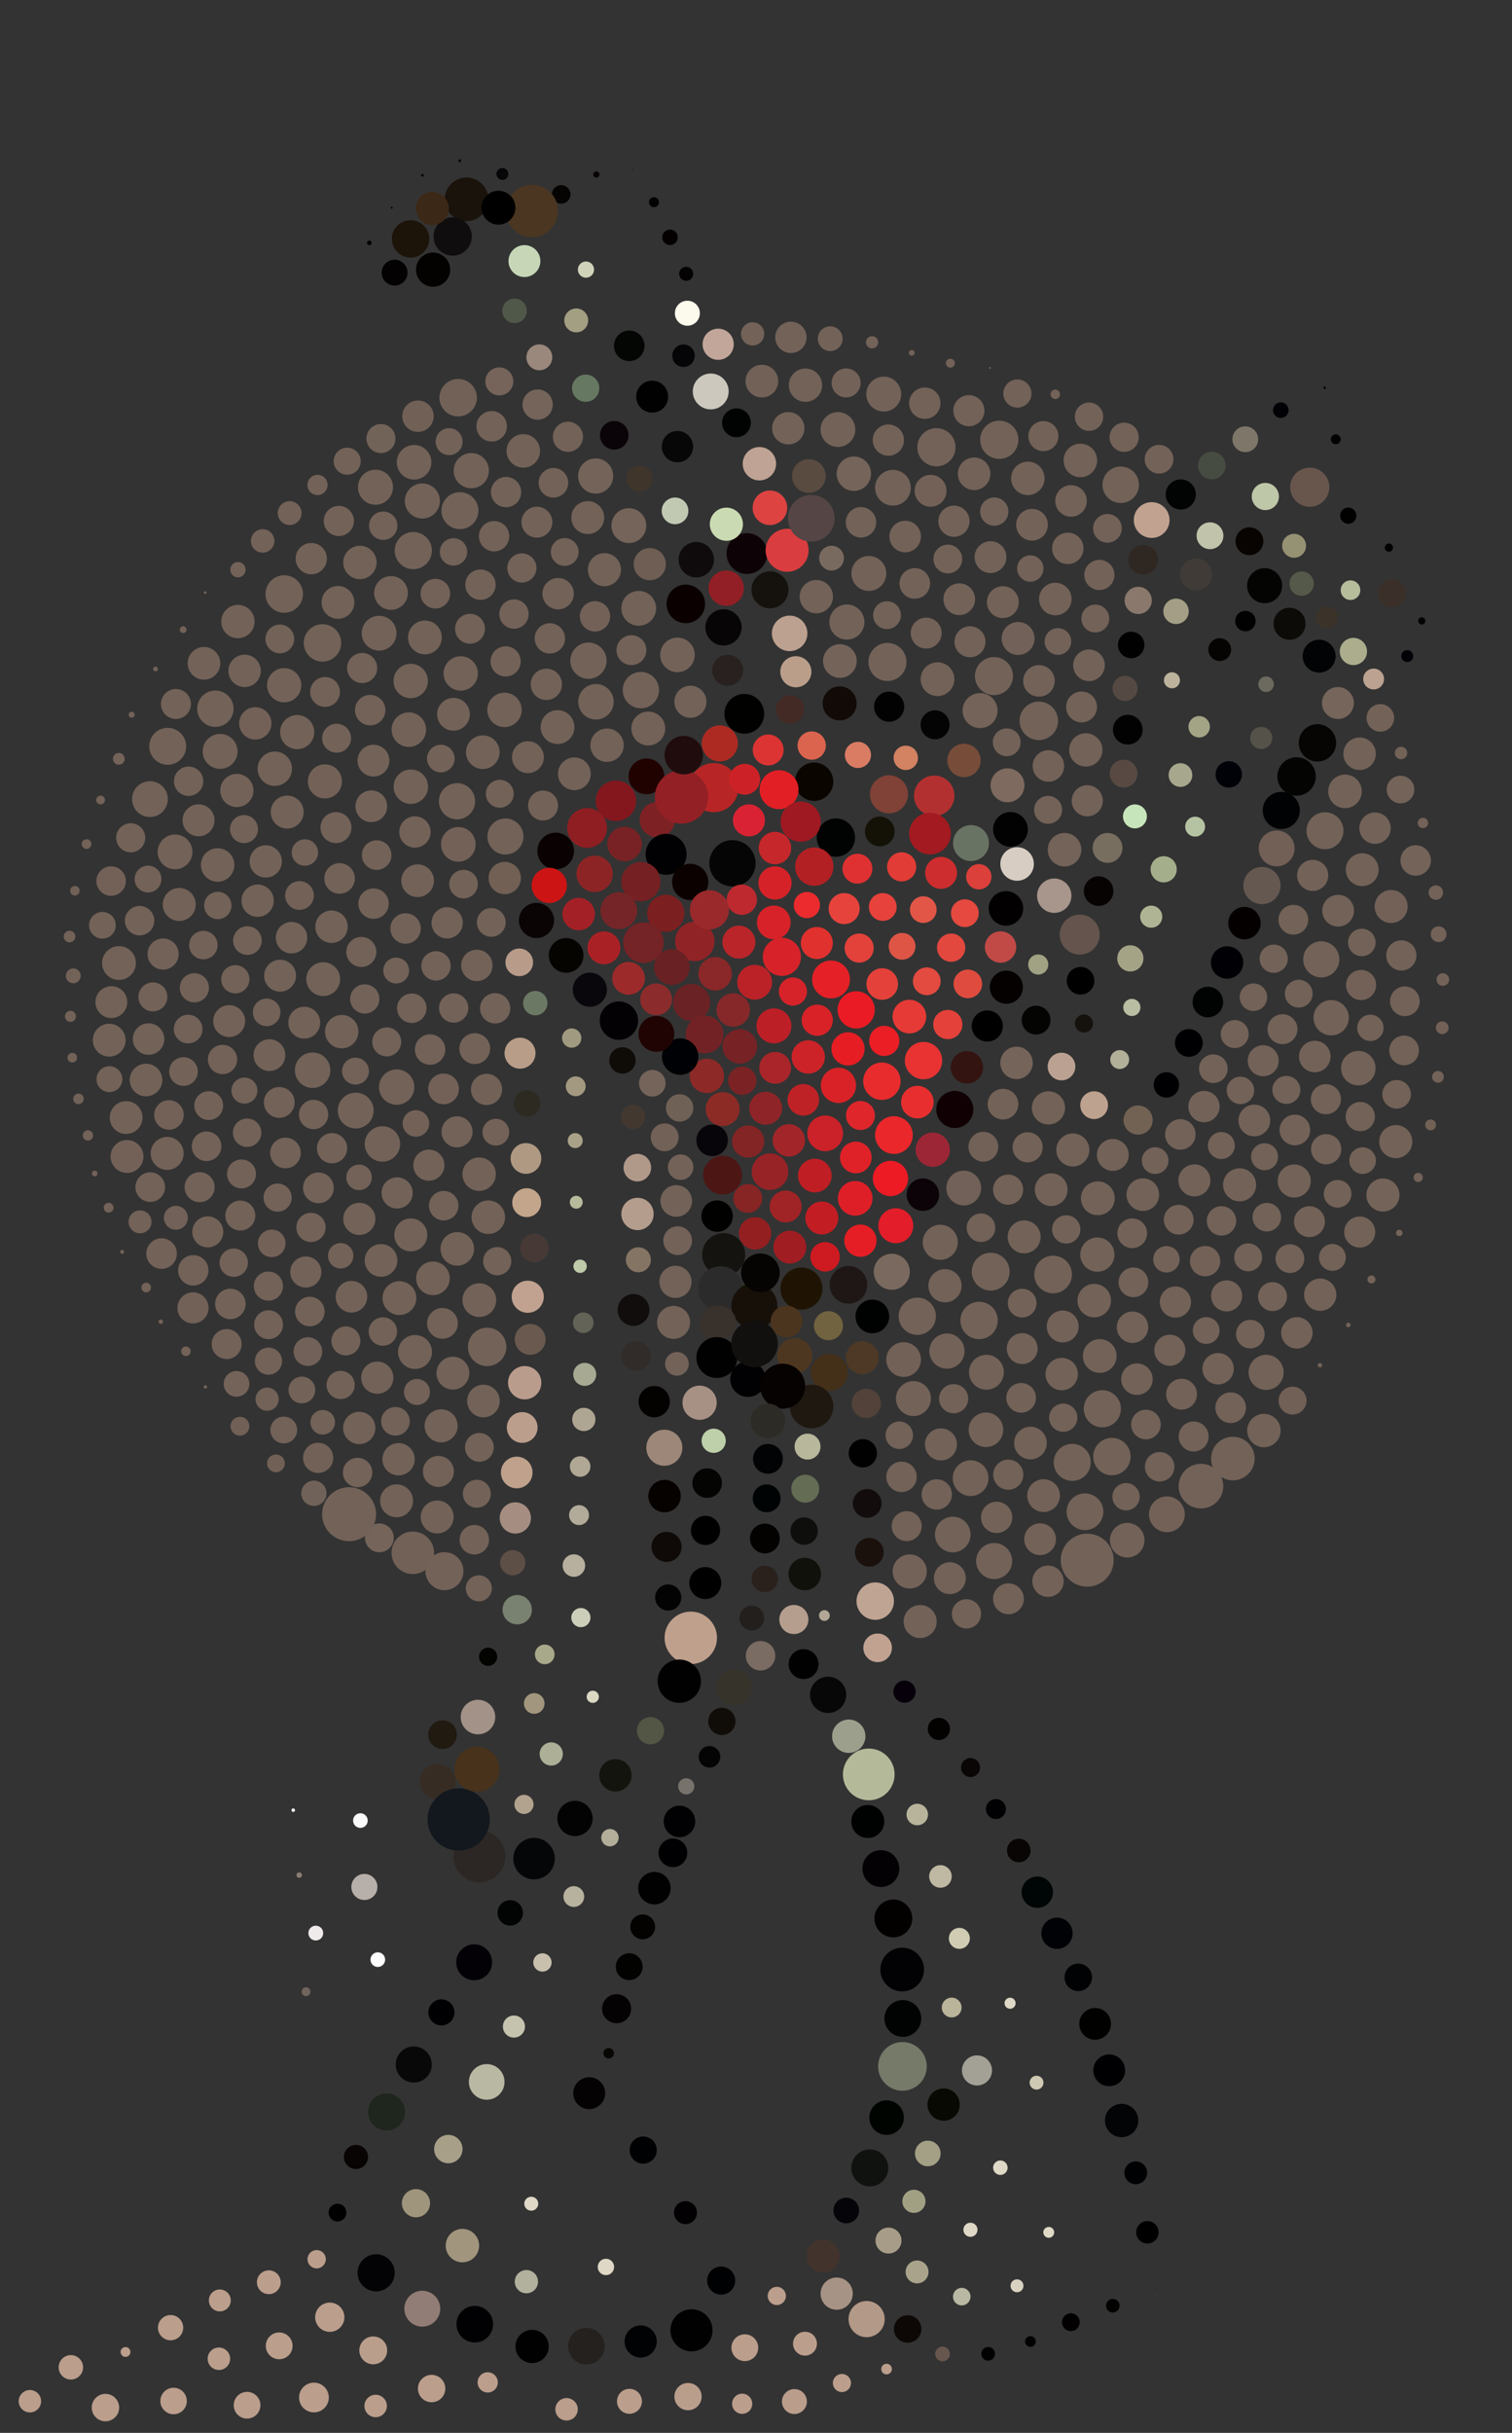<?xml version="1.0" ?>
<!DOCTYPE svg PUBLIC "-//W3C//DTD SVG 1.1//EN" "http://www.w3.org/Graphics/SVG/1.1/DTD/svg11.dtd">
<svg width="600" height="965" version="1.1" xmlns="http://www.w3.org/2000/svg">
<rect width="100%" height="100%" fill="#333333" stroke="none"/>
<circle cx="185.133" cy="79.068" r="8.662" fill="rgb(26,19,12)" />
<circle cx="222.698" cy="77.102" r="3.689" fill="rgb(6,4,2)" />
<circle cx="211.089" cy="83.686" r="10.376" fill="rgb(74,54,33)" />
<circle cx="179.643" cy="93.798" r="7.596" fill="rgb(15,13,14)" />
<circle cx="265.866" cy="94.129" r="3.083" fill="rgb(4,0,0)" />
<circle cx="272.767" cy="124.245" r="4.963" fill="rgb(252,249,237)" />
<circle cx="171.857" cy="106.956" r="6.784" fill="rgb(3,2,0)" />
<circle cx="214.024" cy="141.731" r="5.139" fill="rgb(154,136,124)" />
<circle cx="249.705" cy="137.164" r="6.066" fill="rgb(4,6,3)" />
<circle cx="392.893" cy="145.921" r="0.354" fill="rgb(114,98,88)" />
<circle cx="335.761" cy="151.88" r="5.753" fill="rgb(115,98,88)" />
<circle cx="366.992" cy="159.923" r="6.226" fill="rgb(115,98,88)" />
<circle cx="258.793" cy="157.331" r="6.342" fill="rgb(0,1,0)" />
<circle cx="151.168" cy="173.953" r="5.759" fill="rgb(114,99,89)" />
<circle cx="352.527" cy="174.566" r="6.204" fill="rgb(115,98,88)" />
<circle cx="508.252" cy="162.694" r="3.096" fill="rgb(1,1,5)" />
<circle cx="371.593" cy="177.408" r="7.582" fill="rgb(115,98,88)" />
<circle cx="178.221" cy="175.179" r="5.348" fill="rgb(115,98,88)" />
<circle cx="320.976" cy="188.828" r="6.683" fill="rgb(90,75,65)" />
<circle cx="386.557" cy="187.926" r="6.463" fill="rgb(115,98,88)" />
<circle cx="407.88" cy="189.738" r="6.638" fill="rgb(115,98,88)" />
<circle cx="236.375" cy="188.804" r="6.971" fill="rgb(116,99,89)" />
<circle cx="444.725" cy="192.285" r="7.245" fill="rgb(114,98,88)" />
<circle cx="200.805" cy="195.19" r="6.011" fill="rgb(115,98,88)" />
<circle cx="425.008" cy="198.696" r="6.262" fill="rgb(115,98,88)" />
<circle cx="502.114" cy="196.941" r="5.393" fill="rgb(190,199,168)" />
<circle cx="378.55" cy="206.732" r="6.189" fill="rgb(115,98,88)" />
<circle cx="409.527" cy="208.142" r="6.298" fill="rgb(115,98,88)" />
<circle cx="134.449" cy="206.637" r="5.989" fill="rgb(115,98,88)" />
<circle cx="341.655" cy="207.171" r="6.038" fill="rgb(115,98,88)" />
<circle cx="439.458" cy="209.561" r="5.689" fill="rgb(115,98,88)" />
<circle cx="196.069" cy="212.694" r="6.023" fill="rgb(115,98,88)" />
<circle cx="224.09" cy="218.943" r="5.512" fill="rgb(115,98,88)" />
<circle cx="296.393" cy="219.573" r="8.091" fill="rgb(13,2,6)" />
<circle cx="312.353" cy="218.265" r="8.534" fill="rgb(218,61,63)" />
<circle cx="495.806" cy="214.677" r="5.521" fill="rgb(8,4,2)" />
<circle cx="329.988" cy="221.385" r="4.917" fill="rgb(121,106,95)" />
<circle cx="453.631" cy="222.008" r="5.863" fill="rgb(47,39,34)" />
<circle cx="123.52" cy="221.581" r="6.209" fill="rgb(115,98,88)" />
<circle cx="257.847" cy="223.77" r="6.396" fill="rgb(111,94,84)" />
<circle cx="393.058" cy="220.98" r="6.313" fill="rgb(115,98,88)" />
<circle cx="239.851" cy="225.95" r="6.561" fill="rgb(115,98,88)" />
<circle cx="516.53" cy="231.494" r="4.835" fill="rgb(85,89,74)" />
<circle cx="190.661" cy="231.914" r="6.035" fill="rgb(115,98,88)" />
<circle cx="474.649" cy="227.878" r="6.352" fill="rgb(64,59,54)" />
<circle cx="172.762" cy="235.473" r="5.886" fill="rgb(115,98,88)" />
<circle cx="155.164" cy="235.193" r="6.697" fill="rgb(115,98,88)" />
<circle cx="271.231" cy="141.098" r="4.463" fill="rgb(5,5,7)" />
<circle cx="418.782" cy="237.598" r="6.46" fill="rgb(115,98,88)" />
<circle cx="380.659" cy="237.677" r="6.292" fill="rgb(115,98,88)" />
<circle cx="535.912" cy="234.089" r="3.889" fill="rgb(181,189,155)" />
<circle cx="305.555" cy="233.956" r="7.35" fill="rgb(21,18,14)" />
<circle cx="197.802" cy="82.38" r="6.721" fill="rgb(0,0,0)" />
<circle cx="432.163" cy="165.286" r="5.626" fill="rgb(115,98,88)" />
<circle cx="457.006" cy="206.274" r="7.094" fill="rgb(193,162,144)" />
<circle cx="134.111" cy="238.943" r="6.514" fill="rgb(115,98,88)" />
<circle cx="272.138" cy="239.538" r="7.653" fill="rgb(10,0,0)" />
<circle cx="181.811" cy="157.743" r="7.434" fill="rgb(114,97,87)" />
<circle cx="552.397" cy="235.257" r="5.6" fill="rgb(59,48,41)" />
<circle cx="351.989" cy="244.003" r="5.517" fill="rgb(114,98,88)" />
<circle cx="104.231" cy="214.561" r="4.661" fill="rgb(115,98,88)" />
<circle cx="272.292" cy="108.61" r="2.791" fill="rgb(4,2,3)" />
<circle cx="94.409" cy="246.535" r="6.617" fill="rgb(115,98,88)" />
<circle cx="466.684" cy="242.48" r="5.042" fill="rgb(163,158,133)" />
<circle cx="287.101" cy="248.85" r="7.189" fill="rgb(8,5,6)" />
<circle cx="494.202" cy="246.351" r="4.057" fill="rgb(1,1,2)" />
<circle cx="150.435" cy="251.154" r="6.905" fill="rgb(115,98,88)" />
<circle cx="168.617" cy="252.839" r="6.705" fill="rgb(115,98,88)" />
<circle cx="114.944" cy="203.515" r="4.723" fill="rgb(115,98,88)" />
<circle cx="419.812" cy="254.445" r="5.28" fill="rgb(115,98,88)" />
<circle cx="530.064" cy="174.25" r="1.952" fill="rgb(1,0,2)" />
<circle cx="403.73" cy="156.093" r="5.592" fill="rgb(114,98,88)" />
<circle cx="525.649" cy="153.818" r="0.488" fill="rgb(4,3,3)" />
<circle cx="249.541" cy="208.489" r="6.918" fill="rgb(117,100,90)" />
<circle cx="448.88" cy="255.818" r="5.258" fill="rgb(1,1,2)" />
<circle cx="384.92" cy="254.55" r="6.147" fill="rgb(115,98,88)" />
<circle cx="250.569" cy="257.876" r="5.924" fill="rgb(115,98,88)" />
<circle cx="268.835" cy="259.764" r="6.858" fill="rgb(115,98,88)" />
<circle cx="233.515" cy="262.057" r="7.193" fill="rgb(115,98,88)" />
<circle cx="200.644" cy="262.342" r="5.986" fill="rgb(115,98,88)" />
<circle cx="352.16" cy="262.565" r="7.553" fill="rgb(115,98,88)" />
<circle cx="164.316" cy="183.365" r="6.866" fill="rgb(115,98,88)" />
<circle cx="143.716" cy="264.969" r="5.981" fill="rgb(115,98,88)" />
<circle cx="288.742" cy="265.855" r="6.158" fill="rgb(40,33,31)" />
<circle cx="394.426" cy="268.167" r="7.547" fill="rgb(115,98,88)" />
<circle cx="112.765" cy="271.803" r="6.793" fill="rgb(115,98,88)" />
<circle cx="162.978" cy="270.113" r="6.823" fill="rgb(115,98,88)" />
<circle cx="502.412" cy="271.393" r="3.097" fill="rgb(108,105,94)" />
<circle cx="480.152" cy="212.501" r="5.323" fill="rgb(193,195,170)" />
<circle cx="179.96" cy="218.91" r="5.43" fill="rgb(115,98,88)" />
<circle cx="429.195" cy="280.411" r="6.126" fill="rgb(115,98,87)" />
<circle cx="530.914" cy="278.851" r="6.333" fill="rgb(118,101,91)" />
<circle cx="219.616" cy="191.496" r="5.869" fill="rgb(115,98,88)" />
<circle cx="313.516" cy="281.436" r="5.603" fill="rgb(67,42,36)" />
<circle cx="295.357" cy="283.128" r="7.899" fill="rgb(1,2,0)" />
<circle cx="216.807" cy="271.44" r="6.221" fill="rgb(115,98,88)" />
<circle cx="200.197" cy="281.576" r="6.827" fill="rgb(115,98,88)" />
<circle cx="547.752" cy="284.758" r="5.47" fill="rgb(115,98,88)" />
<circle cx="298.657" cy="132.431" r="4.615" fill="rgb(114,98,88)" />
<circle cx="352.841" cy="280.304" r="5.983" fill="rgb(2,2,3)" />
<circle cx="412.226" cy="285.92" r="7.635" fill="rgb(115,98,88)" />
<circle cx="257.25" cy="288.956" r="6.719" fill="rgb(115,98,88)" />
<circle cx="233.234" cy="205.299" r="6.531" fill="rgb(115,98,88)" />
<circle cx="221.243" cy="288.394" r="6.709" fill="rgb(115,98,88)" />
<circle cx="371.056" cy="287.487" r="5.744" fill="rgb(4,4,5)" />
<circle cx="284.991" cy="136.548" r="6.189" fill="rgb(194,166,154)" />
<circle cx="162.239" cy="289.411" r="6.848" fill="rgb(115,98,88)" />
<circle cx="447.53" cy="289.43" r="5.894" fill="rgb(3,2,2)" />
<circle cx="399.496" cy="294.429" r="5.517" fill="rgb(115,98,88)" />
<circle cx="133.568" cy="292.81" r="5.738" fill="rgb(115,98,88)" />
<circle cx="304.839" cy="297.474" r="6.133" fill="rgb(219,52,51)" />
<circle cx="66.551" cy="296.027" r="7.328" fill="rgb(115,98,88)" />
<circle cx="240.889" cy="295.59" r="6.623" fill="rgb(115,98,88)" />
<circle cx="350.689" cy="156.32" r="6.926" fill="rgb(115,98,88)" />
<circle cx="430.879" cy="297.45" r="6.602" fill="rgb(115,98,88)" />
<circle cx="500.476" cy="292.7" r="4.385" fill="rgb(85,82,73)" />
<circle cx="268.827" cy="177.159" r="6.223" fill="rgb(6,7,6)" />
<circle cx="408.848" cy="225.501" r="5.231" fill="rgb(115,98,88)" />
<circle cx="359.433" cy="300.592" r="4.833" fill="rgb(211,130,98)" />
<circle cx="539.528" cy="298.973" r="6.448" fill="rgb(115,98,88)" />
<circle cx="292.248" cy="167.702" r="5.715" fill="rgb(1,3,2)" />
<circle cx="174.928" cy="300.881" r="5.481" fill="rgb(115,98,88)" />
<circle cx="148.198" cy="301.696" r="6.313" fill="rgb(115,98,88)" />
<circle cx="256.514" cy="307.94" r="7.085" fill="rgb(32,2,0)" />
<circle cx="301.353" cy="183.935" r="6.627" fill="rgb(191,163,148)" />
<circle cx="340.452" cy="299.438" r="5.189" fill="rgb(218,124,100)" />
<circle cx="227.922" cy="306.925" r="6.5" fill="rgb(115,98,88)" />
<circle cx="74.843" cy="309.874" r="5.824" fill="rgb(115,98,88)" />
<circle cx="514.518" cy="307.989" r="7.627" fill="rgb(4,5,3)" />
<circle cx="128.927" cy="309.938" r="6.768" fill="rgb(115,97,87)" />
<circle cx="163.033" cy="312.044" r="6.829" fill="rgb(115,98,88)" />
<circle cx="323.066" cy="310.061" r="7.612" fill="rgb(11,5,0)" />
<circle cx="468.437" cy="307.419" r="4.7" fill="rgb(167,167,141)" />
<circle cx="309.152" cy="313.227" r="7.726" fill="rgb(227,31,38)" />
<circle cx="555.767" cy="313.167" r="5.48" fill="rgb(116,99,89)" />
<circle cx="399.797" cy="311.49" r="6.729" fill="rgb(126,106,95)" />
<circle cx="370.723" cy="315.638" r="8.029" fill="rgb(179,48,49)" />
<circle cx="181.35" cy="317.817" r="7.187" fill="rgb(115,98,88)" />
<circle cx="59.505" cy="316.963" r="7.103" fill="rgb(115,98,88)" />
<circle cx="431.454" cy="317.621" r="6.182" fill="rgb(115,98,88)" />
<circle cx="209.487" cy="300.334" r="6.323" fill="rgb(115,98,88)" />
<circle cx="198.317" cy="314.848" r="5.534" fill="rgb(115,98,88)" />
<circle cx="260.842" cy="325.124" r="7.022" fill="rgb(125,33,36)" />
<circle cx="283.245" cy="312.406" r="9.761" fill="rgb(183,37,38)" />
<circle cx="78.795" cy="325.369" r="6.344" fill="rgb(115,98,88)" />
<circle cx="400.985" cy="328.979" r="6.89" fill="rgb(2,2,3)" />
<circle cx="270.448" cy="316.092" r="10.591" fill="rgb(146,32,37)" />
<circle cx="369.054" cy="330.654" r="8.272" fill="rgb(163,26,32)" />
<circle cx="331.702" cy="332.224" r="7.602" fill="rgb(0,3,1)" />
<circle cx="545.646" cy="328.49" r="6.226" fill="rgb(115,98,88)" />
<circle cx="164.652" cy="330.005" r="6.216" fill="rgb(115,98,88)" />
<circle cx="385.318" cy="334.41" r="7.131" fill="rgb(105,115,100)" />
<circle cx="247.849" cy="334.775" r="6.844" fill="rgb(120,34,37)" />
<circle cx="506.602" cy="336.514" r="7.118" fill="rgb(114,95,86)" />
<circle cx="164.008" cy="218.395" r="7.374" fill="rgb(115,98,88)" />
<circle cx="264.334" cy="338.855" r="8.124" fill="rgb(1,1,3)" />
<circle cx="422.43" cy="337.037" r="6.659" fill="rgb(116,99,89)" />
<circle cx="361.804" cy="139.953" r="1.129" fill="rgb(115,98,88)" />
<circle cx="128.984" cy="274.455" r="5.913" fill="rgb(115,98,88)" />
<circle cx="72.68" cy="249.753" r="1.339" fill="rgb(115,98,88)" />
<circle cx="302.331" cy="151.175" r="6.489" fill="rgb(114,97,87)" />
<circle cx="149.463" cy="339.172" r="5.877" fill="rgb(115,98,88)" />
<circle cx="439.499" cy="336.32" r="5.923" fill="rgb(120,110,95)" />
<circle cx="285.633" cy="294.862" r="7.162" fill="rgb(173,42,34)" />
<circle cx="105.46" cy="341.677" r="6.409" fill="rgb(115,98,88)" />
<circle cx="290.651" cy="342.421" r="9.178" fill="rgb(6,5,5)" />
<circle cx="86.359" cy="343.093" r="6.643" fill="rgb(115,98,88)" />
<circle cx="323.132" cy="343.751" r="7.601" fill="rgb(178,32,36)" />
<circle cx="388.413" cy="347.766" r="5.03" fill="rgb(220,64,59)" />
<circle cx="243.758" cy="172.657" r="5.666" fill="rgb(10,3,8)" />
<circle cx="373.452" cy="346.216" r="6.346" fill="rgb(205,45,46)" />
<circle cx="187.018" cy="186.685" r="6.99" fill="rgb(115,98,88)" />
<circle cx="474.258" cy="327.891" r="3.946" fill="rgb(181,195,162)" />
<circle cx="558.429" cy="260.241" r="2.375" fill="rgb(3,1,5)" />
<circle cx="307.539" cy="350.222" r="6.586" fill="rgb(213,34,40)" />
<circle cx="58.74" cy="348.672" r="5.323" fill="rgb(115,98,88)" />
<circle cx="434.641" cy="245.341" r="5.537" fill="rgb(115,98,88)" />
<circle cx="273.89" cy="349.812" r="7.199" fill="rgb(11,1,0)" />
<circle cx="181.875" cy="334.916" r="6.876" fill="rgb(115,97,88)" />
<circle cx="520.906" cy="347.218" r="6.175" fill="rgb(115,98,88)" />
<circle cx="254.313" cy="349.697" r="7.791" fill="rgb(117,32,35)" />
<circle cx="134.752" cy="348.434" r="6.063" fill="rgb(115,98,88)" />
<circle cx="416.036" cy="303.817" r="6.258" fill="rgb(115,98,88)" />
<circle cx="200.29" cy="348.269" r="6.412" fill="rgb(114,96,85)" />
<circle cx="183.945" cy="350.682" r="5.667" fill="rgb(115,98,88)" />
<circle cx="369.276" cy="194.67" r="6.327" fill="rgb(115,97,88)" />
<circle cx="165.727" cy="349.339" r="6.485" fill="rgb(115,98,88)" />
<circle cx="500.783" cy="351.252" r="7.387" fill="rgb(101,88,80)" />
<circle cx="203.964" cy="243.564" r="5.826" fill="rgb(115,98,88)" />
<circle cx="118.844" cy="355.194" r="5.699" fill="rgb(115,97,88)" />
<circle cx="102.228" cy="357.256" r="6.419" fill="rgb(115,98,88)" />
<circle cx="461.772" cy="344.811" r="5.192" fill="rgb(165,174,139)" />
<circle cx="253.743" cy="189.921" r="5.151" fill="rgb(64,53,43)" />
<circle cx="334.982" cy="360.389" r="6.158" fill="rgb(230,67,60)" />
<circle cx="350.305" cy="359.752" r="5.515" fill="rgb(232,66,60)" />
<circle cx="552.04" cy="359.559" r="6.546" fill="rgb(115,97,88)" />
<circle cx="47.154" cy="300.996" r="2.337" fill="rgb(116,99,89)" />
<circle cx="382.526" cy="301.62" r="6.623" fill="rgb(119,76,57)" />
<circle cx="435.953" cy="353.455" r="5.865" fill="rgb(7,3,2)" />
<circle cx="113.962" cy="322.107" r="6.538" fill="rgb(115,98,88)" />
<circle cx="229.63" cy="362.568" r="6.449" fill="rgb(163,33,38)" />
<circle cx="366.377" cy="360.798" r="5.297" fill="rgb(226,86,71)" />
<circle cx="531.005" cy="361.224" r="6.303" fill="rgb(115,98,88)" />
<circle cx="399.181" cy="360.314" r="6.851" fill="rgb(3,0,2)" />
<circle cx="513.529" cy="216.486" r="4.743" fill="rgb(149,145,115)" />
<circle cx="264.195" cy="362.255" r="7.38" fill="rgb(123,31,32)" />
<circle cx="55.391" cy="365.185" r="5.843" fill="rgb(115,98,88)" />
<circle cx="377.129" cy="144.059" r="1.782" fill="rgb(115,98,88)" />
<circle cx="212.883" cy="365.091" r="6.982" fill="rgb(10,4,5)" />
<circle cx="396.536" cy="174.434" r="7.589" fill="rgb(115,98,88)" />
<circle cx="513.232" cy="364.806" r="5.907" fill="rgb(115,98,87)" />
<circle cx="194.948" cy="365.87" r="5.709" fill="rgb(115,98,88)" />
<circle cx="493.827" cy="366.151" r="6.432" fill="rgb(4,0,0)" />
<circle cx="131.553" cy="367.572" r="6.435" fill="rgb(115,98,88)" />
<circle cx="428.46" cy="370.703" r="7.932" fill="rgb(100,84,77)" />
<circle cx="115.689" cy="371.93" r="6.252" fill="rgb(115,98,88)" />
<circle cx="98.186" cy="373.074" r="5.678" fill="rgb(115,98,88)" />
<circle cx="397.043" cy="375.643" r="6.227" fill="rgb(194,74,70)" />
<circle cx="149.003" cy="193.249" r="6.953" fill="rgb(115,98,88)" />
<circle cx="377.429" cy="375.895" r="5.612" fill="rgb(226,72,62)" />
<circle cx="324.139" cy="374.041" r="6.35" fill="rgb(224,49,46)" />
<circle cx="207.093" cy="225.279" r="5.79" fill="rgb(115,98,88)" />
<circle cx="239.654" cy="375.953" r="6.519" fill="rgb(170,33,37)" />
<circle cx="310.267" cy="379.517" r="7.577" fill="rgb(215,34,41)" />
<circle cx="465.055" cy="269.836" r="3.184" fill="rgb(189,178,156)" />
<circle cx="340.94" cy="376.054" r="5.774" fill="rgb(227,66,58)" />
<circle cx="143.374" cy="377.592" r="5.965" fill="rgb(115,98,88)" />
<circle cx="64.724" cy="378.422" r="6.178" fill="rgb(115,98,88)" />
<circle cx="232.409" cy="153.978" r="5.41" fill="rgb(102,120,97)" />
<circle cx="456.83" cy="363.595" r="4.381" fill="rgb(175,181,148)" />
<circle cx="295.505" cy="309.099" r="6.128" fill="rgb(204,34,39)" />
<circle cx="505.44" cy="380.265" r="5.597" fill="rgb(115,98,88)" />
<circle cx="224.659" cy="378.952" r="6.884" fill="rgb(6,4,0)" />
<circle cx="524.312" cy="380.531" r="7.171" fill="rgb(115,98,88)" />
<circle cx="189.222" cy="382.924" r="6.231" fill="rgb(115,98,88)" />
<circle cx="428.715" cy="182.637" r="6.656" fill="rgb(115,98,88)" />
<circle cx="173.012" cy="383.122" r="5.829" fill="rgb(115,98,88)" />
<circle cx="157.213" cy="384.965" r="5.124" fill="rgb(115,98,88)" />
<circle cx="133.314" cy="328.268" r="6.146" fill="rgb(115,98,88)" />
<circle cx="448.548" cy="380.14" r="5.206" fill="rgb(165,163,134)" />
<circle cx="208.109" cy="103.56" r="6.331" fill="rgb(198,214,183)" />
<circle cx="307.055" cy="365.877" r="6.698" fill="rgb(214,34,40)" />
<circle cx="93.369" cy="388.419" r="5.602" fill="rgb(115,98,87)" />
<circle cx="367.763" cy="389.222" r="5.508" fill="rgb(227,74,64)" />
<circle cx="236.631" cy="69.231" r="1.226" fill="rgb(8,3,3)" />
<circle cx="428.792" cy="389.023" r="5.483" fill="rgb(1,0,0)" />
<circle cx="77.136" cy="391.799" r="5.791" fill="rgb(115,98,88)" />
<circle cx="399.347" cy="391.562" r="6.575" fill="rgb(5,1,1)" />
<circle cx="515.368" cy="394.136" r="5.512" fill="rgb(115,98,88)" />
<circle cx="60.672" cy="395.412" r="5.749" fill="rgb(115,98,88)" />
<circle cx="415.913" cy="321.231" r="5.551" fill="rgb(115,98,88)" />
<circle cx="234.066" cy="392.566" r="6.782" fill="rgb(9,7,12)" />
<circle cx="497.391" cy="395.544" r="5.459" fill="rgb(115,98,88)" />
<circle cx="274.419" cy="397.64" r="7.389" fill="rgb(106,34,37)" />
<circle cx="479.311" cy="397.45" r="6.067" fill="rgb(1,3,3)" />
<circle cx="221.471" cy="235.488" r="6.229" fill="rgb(115,98,88)" />
<circle cx="339.76" cy="400.564" r="7.386" fill="rgb(234,27,36)" />
<circle cx="196.488" cy="399.949" r="6.01" fill="rgb(115,98,88)" />
<circle cx="324.303" cy="404.669" r="6.193" fill="rgb(216,34,39)" />
<circle cx="519.749" cy="193.25" r="7.767" fill="rgb(104,86,77)" />
<circle cx="360.871" cy="403.228" r="6.681" fill="rgb(230,58,54)" />
<circle cx="283.79" cy="386.244" r="6.651" fill="rgb(137,39,41)" />
<circle cx="90.94" cy="405.005" r="6.335" fill="rgb(115,98,88)" />
<circle cx="245.596" cy="404.837" r="7.621" fill="rgb(4,1,5)" />
<circle cx="528.243" cy="403.683" r="7.006" fill="rgb(115,98,88)" />
<circle cx="423.736" cy="217.509" r="6.237" fill="rgb(115,98,88)" />
<circle cx="376.108" cy="406.371" r="5.798" fill="rgb(228,65,58)" />
<circle cx="81.413" cy="235.06" r="0.523" fill="rgb(116,99,89)" />
<circle cx="120.736" cy="405.645" r="6.324" fill="rgb(115,98,88)" />
<circle cx="525.792" cy="329.519" r="7.334" fill="rgb(115,98,88)" />
<circle cx="74.656" cy="408.179" r="5.687" fill="rgb(115,98,88)" />
<circle cx="449.147" cy="399.595" r="3.413" fill="rgb(185,189,162)" />
<circle cx="543.813" cy="407.693" r="5.228" fill="rgb(115,98,88)" />
<circle cx="279.607" cy="410.325" r="7.497" fill="rgb(114,34,37)" />
<circle cx="391.781" cy="406.959" r="6.184" fill="rgb(1,0,0)" />
<circle cx="87.348" cy="298.04" r="6.926" fill="rgb(115,98,88)" />
<circle cx="508.92" cy="408.228" r="5.942" fill="rgb(114,98,88)" />
<circle cx="135.602" cy="409.192" r="6.622" fill="rgb(115,98,88)" />
<circle cx="40.644" cy="367.015" r="5.295" fill="rgb(115,98,88)" />
<circle cx="212.403" cy="397.894" r="4.834" fill="rgb(107,120,100)" />
<circle cx="430.135" cy="405.964" r="3.607" fill="rgb(21,18,14)" />
<circle cx="489.965" cy="410.161" r="5.551" fill="rgb(115,98,88)" />
<circle cx="561.778" cy="341.297" r="6.043" fill="rgb(116,99,89)" />
<circle cx="43.342" cy="412.581" r="6.515" fill="rgb(115,98,88)" />
<circle cx="204.179" cy="123.304" r="4.873" fill="rgb(80,88,74)" />
<circle cx="350.9" cy="412.874" r="5.983" fill="rgb(235,30,37)" />
<circle cx="501.842" cy="232.31" r="6.961" fill="rgb(4,5,3)" />
<circle cx="293.574" cy="415.048" r="6.852" fill="rgb(119,34,37)" />
<circle cx="226.861" cy="411.74" r="3.824" fill="rgb(160,154,128)" />
<circle cx="557.176" cy="416.653" r="5.888" fill="rgb(115,98,87)" />
<circle cx="556.094" cy="378.97" r="5.997" fill="rgb(115,98,88)" />
<circle cx="188.394" cy="415.933" r="6.111" fill="rgb(115,98,88)" />
<circle cx="170.67" cy="416.3" r="6.034" fill="rgb(115,98,88)" />
<circle cx="367.535" cy="251.118" r="6.133" fill="rgb(115,98,88)" />
<circle cx="106.916" cy="418.52" r="6.301" fill="rgb(115,98,88)" />
<circle cx="206.358" cy="417.744" r="6.149" fill="rgb(184,157,137)" />
<circle cx="228.659" cy="127.092" r="4.739" fill="rgb(163,159,130)" />
<circle cx="88.309" cy="420.237" r="5.811" fill="rgb(115,98,88)" />
<circle cx="275.707" cy="373.414" r="7.834" fill="rgb(144,35,38)" />
<circle cx="481.483" cy="423.897" r="5.683" fill="rgb(115,98,88)" />
<circle cx="366.48" cy="420.68" r="7.412" fill="rgb(232,51,50)" />
<circle cx="282.033" cy="155.272" r="7.118" fill="rgb(204,200,190)" />
<circle cx="403.384" cy="421.594" r="6.439" fill="rgb(117,100,90)" />
<circle cx="421.228" cy="423.032" r="5.494" fill="rgb(186,161,146)" />
<circle cx="141.066" cy="424.858" r="5.336" fill="rgb(115,98,88)" />
<circle cx="280.51" cy="426.753" r="6.825" fill="rgb(141,41,39)" />
<circle cx="539.01" cy="423.682" r="6.848" fill="rgb(115,98,88)" />
<circle cx="444.325" cy="420.274" r="3.75" fill="rgb(178,176,153)" />
<circle cx="294.561" cy="428.674" r="5.611" fill="rgb(123,34,36)" />
<circle cx="97.07" cy="266.096" r="6.427" fill="rgb(115,98,88)" />
<circle cx="247.011" cy="420.609" r="5.242" fill="rgb(15,12,8)" />
<circle cx="359.201" cy="212.819" r="6.261" fill="rgb(115,98,88)" />
<circle cx="57.941" cy="428.382" r="6.475" fill="rgb(115,98,88)" />
<circle cx="43.422" cy="428.047" r="5.132" fill="rgb(115,98,88)" />
<circle cx="258.858" cy="429.664" r="5.281" fill="rgb(117,100,90)" />
<circle cx="332.714" cy="430.513" r="7" fill="rgb(217,34,39)" />
<circle cx="260.36" cy="396.395" r="6.305" fill="rgb(140,43,43)" />
<circle cx="349.956" cy="428.867" r="7.424" fill="rgb(232,43,44)" />
<circle cx="510.453" cy="432.311" r="5.55" fill="rgb(115,98,88)" />
<circle cx="193.064" cy="432.112" r="6.192" fill="rgb(114,97,87)" />
<circle cx="554.203" cy="434.051" r="5.677" fill="rgb(115,98,88)" />
<circle cx="319.629" cy="152.783" r="6.609" fill="rgb(115,98,88)" />
<circle cx="157.408" cy="431.193" r="7.014" fill="rgb(115,98,88)" />
<circle cx="318.769" cy="436.251" r="6.27" fill="rgb(190,34,38)" />
<circle cx="228.459" cy="430.875" r="3.932" fill="rgb(163,153,129)" />
<circle cx="526.131" cy="435.989" r="5.979" fill="rgb(115,98,88)" />
<circle cx="82.828" cy="438.53" r="5.721" fill="rgb(115,98,88)" />
<circle cx="477.765" cy="438.928" r="6.213" fill="rgb(115,98,88)" />
<circle cx="364.034" cy="437.157" r="6.464" fill="rgb(232,46,47)" />
<circle cx="110.818" cy="437.28" r="6.112" fill="rgb(115,98,88)" />
<circle cx="398.01" cy="437.957" r="6.089" fill="rgb(115,98,87)" />
<circle cx="67.053" cy="442.239" r="5.859" fill="rgb(115,97,88)" />
<circle cx="225.367" cy="173.246" r="5.976" fill="rgb(115,98,88)" />
<circle cx="394.551" cy="202.927" r="5.611" fill="rgb(115,98,88)" />
<circle cx="416.058" cy="439.436" r="6.593" fill="rgb(114,98,87)" />
<circle cx="341.453" cy="442.458" r="5.75" fill="rgb(223,38,43)" />
<circle cx="50.056" cy="443.274" r="6.509" fill="rgb(115,98,88)" />
<circle cx="333.289" cy="262.196" r="6.686" fill="rgb(116,99,89)" />
<circle cx="294.376" cy="356.859" r="6.016" fill="rgb(189,41,47)" />
<circle cx="209.146" cy="437.728" r="5.25" fill="rgb(45,42,34)" />
<circle cx="539.792" cy="442.889" r="5.804" fill="rgb(115,98,88)" />
<circle cx="468.559" cy="196.129" r="5.982" fill="rgb(1,4,3)" />
<circle cx="378.891" cy="440.065" r="7.362" fill="rgb(16,0,4)" />
<circle cx="220.52" cy="337.547" r="7.281" fill="rgb(10,1,2)" />
<circle cx="124.436" cy="442.065" r="5.822" fill="rgb(115,98,88)" />
<circle cx="497.753" cy="444.432" r="6.297" fill="rgb(115,98,88)" />
<circle cx="451.63" cy="444.264" r="5.787" fill="rgb(114,98,83)" />
<circle cx="327.455" cy="449.541" r="7.096" fill="rgb(202,34,40)" />
<circle cx="236.491" cy="278.359" r="7.04" fill="rgb(115,98,88)" />
<circle cx="266.597" cy="383.596" r="7.087" fill="rgb(105,33,35)" />
<circle cx="196.763" cy="449.067" r="5.308" fill="rgb(115,98,88)" />
<circle cx="468.391" cy="449.962" r="6.056" fill="rgb(115,98,88)" />
<circle cx="269.904" cy="419.096" r="7.235" fill="rgb(0,1,4)" />
<circle cx="354.731" cy="450.22" r="7.487" fill="rgb(234,39,43)" />
<circle cx="282.59" cy="452.311" r="6.262" fill="rgb(7,5,10)" />
<circle cx="181.365" cy="448.942" r="6.167" fill="rgb(115,98,88)" />
<circle cx="69.817" cy="279.237" r="5.948" fill="rgb(115,98,88)" />
<circle cx="313.037" cy="452.319" r="6.425" fill="rgb(162,37,41)" />
<circle cx="125.995" cy="192.362" r="4.008" fill="rgb(115,98,88)" />
<circle cx="71.134" cy="358.757" r="6.549" fill="rgb(115,98,87)" />
<circle cx="81.967" cy="454.668" r="5.865" fill="rgb(115,98,88)" />
<circle cx="51.865" cy="332.309" r="5.768" fill="rgb(115,98,88)" />
<circle cx="131.763" cy="455.447" r="6.005" fill="rgb(115,98,88)" />
<circle cx="151.761" cy="453.749" r="7.028" fill="rgb(115,98,88)" />
<circle cx="484.662" cy="454.372" r="5.344" fill="rgb(115,98,88)" />
<circle cx="128.263" cy="388.38" r="6.714" fill="rgb(115,98,88)" />
<circle cx="553.88" cy="452.829" r="6.571" fill="rgb(115,98,88)" />
<circle cx="249.427" cy="388.055" r="6.494" fill="rgb(157,42,42)" />
<circle cx="390.225" cy="454.855" r="5.916" fill="rgb(114,97,87)" />
<circle cx="370.139" cy="456.033" r="6.796" fill="rgb(156,38,53)" />
<circle cx="144.745" cy="396.224" r="5.801" fill="rgb(115,98,88)" />
<circle cx="425.722" cy="456.128" r="6.556" fill="rgb(115,98,88)" />
<circle cx="458.388" cy="460.347" r="5.3" fill="rgb(115,98,88)" />
<circle cx="29.083" cy="387.069" r="2.947" fill="rgb(115,98,88)" />
<circle cx="245.568" cy="361.22" r="7.318" fill="rgb(117,37,39)" />
<circle cx="165.04" cy="445.615" r="5.269" fill="rgb(115,97,88)" />
<circle cx="50.408" cy="458.72" r="6.526" fill="rgb(115,97,88)" />
<circle cx="270.091" cy="462.958" r="5.062" fill="rgb(115,98,88)" />
<circle cx="305.573" cy="464.74" r="7.272" fill="rgb(151,35,38)" />
<circle cx="388.924" cy="281.856" r="6.945" fill="rgb(116,99,89)" />
<circle cx="170.18" cy="462.172" r="6.179" fill="rgb(115,98,88)" />
<circle cx="313.349" cy="251.224" r="7.046" fill="rgb(189,161,144)" />
<circle cx="286.737" cy="466.092" r="7.694" fill="rgb(76,22,20)" />
<circle cx="372.028" cy="269.395" r="6.698" fill="rgb(115,98,88)" />
<circle cx="526.251" cy="455.833" r="6" fill="rgb(115,98,88)" />
<circle cx="95.829" cy="465.642" r="5.746" fill="rgb(115,98,88)" />
<circle cx="323.341" cy="466.287" r="6.681" fill="rgb(191,31,36)" />
<circle cx="190.128" cy="465.733" r="6.636" fill="rgb(115,98,88)" />
<circle cx="441.59" cy="458.096" r="6.323" fill="rgb(115,98,88)" />
<circle cx="252.912" cy="463.141" r="5.473" fill="rgb(177,153,138)" />
<circle cx="59.612" cy="470.868" r="5.877" fill="rgb(115,98,88)" />
<circle cx="305.522" cy="201.406" r="6.861" fill="rgb(221,67,65)" />
<circle cx="353.367" cy="467.436" r="7.012" fill="rgb(236,27,36)" />
<circle cx="491.906" cy="469.956" r="6.561" fill="rgb(115,98,88)" />
<circle cx="126.349" cy="471.151" r="6.093" fill="rgb(115,98,88)" />
<circle cx="296.738" cy="475.356" r="5.715" fill="rgb(135,36,36)" />
<circle cx="288.174" cy="233.303" r="7.02" fill="rgb(146,31,37)" />
<circle cx="548.784" cy="474.01" r="6.568" fill="rgb(116,99,89)" />
<circle cx="453.503" cy="473.851" r="6.47" fill="rgb(115,98,88)" />
<circle cx="400.045" cy="471.869" r="5.977" fill="rgb(115,98,88)" />
<circle cx="336.523" cy="416.041" r="6.585" fill="rgb(230,29,35)" />
<circle cx="339.366" cy="475.319" r="6.878" fill="rgb(223,31,39)" />
<circle cx="79.212" cy="470.886" r="5.957" fill="rgb(115,98,88)" />
<circle cx="382.436" cy="471.233" r="6.899" fill="rgb(114,97,89)" />
<circle cx="526.595" cy="244.86" r="4.341" fill="rgb(59,51,42)" />
<circle cx="157.582" cy="473.178" r="6.187" fill="rgb(115,98,88)" />
<circle cx="96.828" cy="328.859" r="5.556" fill="rgb(115,98,88)" />
<circle cx="281.528" cy="360.877" r="7.771" fill="rgb(154,41,43)" />
<circle cx="110.159" cy="475.025" r="5.58" fill="rgb(115,98,88)" />
<circle cx="311.774" cy="478.548" r="6.329" fill="rgb(160,35,38)" />
<circle cx="435.643" cy="475.299" r="6.707" fill="rgb(115,98,88)" />
<circle cx="540.563" cy="344.953" r="6.52" fill="rgb(115,98,88)" />
<circle cx="513.84" cy="448.202" r="6.075" fill="rgb(115,98,88)" />
<circle cx="208.997" cy="477.031" r="5.729" fill="rgb(195,165,139)" />
<circle cx="326.118" cy="483.116" r="6.541" fill="rgb(195,29,36)" />
<circle cx="354.34" cy="193.463" r="7.089" fill="rgb(115,98,88)" />
<circle cx="55.573" cy="484.64" r="4.555" fill="rgb(115,98,88)" />
<circle cx="95.357" cy="482.143" r="5.946" fill="rgb(115,98,88)" />
<circle cx="193.766" cy="482.808" r="6.649" fill="rgb(115,98,88)" />
<circle cx="142.589" cy="483.465" r="6.38" fill="rgb(115,98,88)" />
<circle cx="112.788" cy="235.612" r="7.437" fill="rgb(115,98,88)" />
<circle cx="69.797" cy="483.027" r="4.752" fill="rgb(114,97,88)" />
<circle cx="321.926" cy="205.581" r="9.274" fill="rgb(85,69,69)" />
<circle cx="502.708" cy="482.788" r="5.664" fill="rgb(114,98,88)" />
<circle cx="333.193" cy="279.01" r="6.751" fill="rgb(17,10,6)" />
<circle cx="467.745" cy="483.786" r="5.906" fill="rgb(115,98,88)" />
<circle cx="148.241" cy="358.421" r="6.034" fill="rgb(115,98,88)" />
<circle cx="484.72" cy="484.257" r="5.834" fill="rgb(115,98,88)" />
<circle cx="228.669" cy="476.864" r="2.558" fill="rgb(184,187,155)" />
<circle cx="123.403" cy="486.849" r="5.801" fill="rgb(115,98,88)" />
<circle cx="323.933" cy="236.666" r="6.617" fill="rgb(115,98,88)" />
<circle cx="252.973" cy="481.514" r="6.418" fill="rgb(180,157,141)" />
<circle cx="299.624" cy="489.213" r="6.423" fill="rgb(147,31,33)" />
<circle cx="519.62" cy="484.565" r="6.136" fill="rgb(115,98,88)" />
<circle cx="82.447" cy="488.62" r="6.157" fill="rgb(115,98,88)" />
<circle cx="322.101" cy="295.727" r="5.616" fill="rgb(219,100,79)" />
<circle cx="96.991" cy="432.582" r="5.158" fill="rgb(115,98,88)" />
<circle cx="355.474" cy="486.186" r="6.929" fill="rgb(227,30,42)" />
<circle cx="80.701" cy="374.869" r="5.652" fill="rgb(115,98,88)" />
<circle cx="539.57" cy="488.685" r="6.16" fill="rgb(115,98,88)" />
<circle cx="492.238" cy="432.506" r="5.451" fill="rgb(115,98,88)" />
<circle cx="449.295" cy="489.175" r="5.891" fill="rgb(115,98,88)" />
<circle cx="268.915" cy="492.104" r="5.706" fill="rgb(115,98,88)" />
<circle cx="107.822" cy="493.176" r="5.472" fill="rgb(115,97,88)" />
<circle cx="341.436" cy="492.119" r="6.405" fill="rgb(229,30,37)" />
<circle cx="313.436" cy="494.669" r="6.533" fill="rgb(160,29,34)" />
<circle cx="69.46" cy="337.903" r="6.899" fill="rgb(115,98,88)" />
<circle cx="373.117" cy="492.759" r="6.958" fill="rgb(115,98,88)" />
<circle cx="171.571" cy="82.683" r="6.542" fill="rgb(60,40,22)" />
<circle cx="287.178" cy="497.648" r="8.529" fill="rgb(20,19,15)" />
<circle cx="163.411" cy="399.911" r="5.849" fill="rgb(115,98,88)" />
<circle cx="434.177" cy="438.362" r="5.503" fill="rgb(189,162,143)" />
<circle cx="64.113" cy="497.232" r="6.068" fill="rgb(115,98,88)" />
<circle cx="135.191" cy="498.101" r="5.042" fill="rgb(115,98,88)" />
<circle cx="462.866" cy="499.49" r="5.238" fill="rgb(115,98,88)" />
<circle cx="528.731" cy="498.751" r="5.327" fill="rgb(115,98,88)" />
<circle cx="92.75" cy="500.843" r="5.62" fill="rgb(115,98,88)" />
<circle cx="199.351" cy="68.994" r="2.354" fill="rgb(6,6,8)" />
<circle cx="495.299" cy="498.716" r="5.537" fill="rgb(114,98,88)" />
<circle cx="76.7" cy="503.88" r="6.028" fill="rgb(115,98,88)" />
<circle cx="478.214" cy="500.238" r="6.019" fill="rgb(115,97,87)" />
<circle cx="253.319" cy="499.688" r="4.964" fill="rgb(132,116,100)" />
<circle cx="382.877" cy="362.214" r="5.509" fill="rgb(229,73,63)" />
<circle cx="557.486" cy="397.159" r="5.887" fill="rgb(115,98,88)" />
<circle cx="513.585" cy="468.442" r="6.563" fill="rgb(115,98,87)" />
<circle cx="121.346" cy="504.541" r="6.171" fill="rgb(115,98,88)" />
<circle cx="393.133" cy="504.398" r="7.509" fill="rgb(115,98,88)" />
<circle cx="530.799" cy="473.517" r="5.492" fill="rgb(115,98,88)" />
<circle cx="417.904" cy="505.524" r="7.466" fill="rgb(115,98,88)" />
<circle cx="540.109" cy="390.694" r="5.975" fill="rgb(115,97,88)" />
<circle cx="106.516" cy="510.131" r="5.784" fill="rgb(115,98,88)" />
<circle cx="137.784" cy="182.94" r="5.367" fill="rgb(115,98,88)" />
<circle cx="268.04" cy="508.442" r="6.391" fill="rgb(114,98,87)" />
<circle cx="167.602" cy="198.712" r="6.967" fill="rgb(115,98,88)" />
<circle cx="449.774" cy="508.627" r="5.897" fill="rgb(115,98,88)" />
<circle cx="285.916" cy="511.107" r="8.864" fill="rgb(43,43,43)" />
<circle cx="508.442" cy="321.455" r="7.362" fill="rgb(0,2,4)" />
<circle cx="336.684" cy="509.609" r="7.475" fill="rgb(30,23,22)" />
<circle cx="191.588" cy="298.363" r="6.667" fill="rgb(115,98,88)" />
<circle cx="98.068" cy="449.3" r="5.637" fill="rgb(115,98,88)" />
<circle cx="318.031" cy="511.118" r="8.35" fill="rgb(31,20,3)" />
<circle cx="139.464" cy="514.348" r="6.271" fill="rgb(115,98,88)" />
<circle cx="299.351" cy="517.994" r="9.139" fill="rgb(23,16,8)" />
<circle cx="403.601" cy="342.693" r="6.66" fill="rgb(215,205,194)" />
<circle cx="320.736" cy="419.236" r="6.613" fill="rgb(204,35,41)" />
<circle cx="374.993" cy="509.992" r="6.594" fill="rgb(115,98,88)" />
<circle cx="436.259" cy="228.054" r="5.99" fill="rgb(115,98,88)" />
<circle cx="504.974" cy="514.297" r="5.731" fill="rgb(115,98,88)" />
<circle cx="523.891" cy="513.543" r="6.411" fill="rgb(115,98,88)" />
<circle cx="209.421" cy="514.348" r="6.375" fill="rgb(193,162,144)" />
<circle cx="466.432" cy="516.455" r="6.192" fill="rgb(115,98,88)" />
<circle cx="213.345" cy="160.477" r="6.004" fill="rgb(117,100,90)" />
<circle cx="190.208" cy="515.687" r="6.692" fill="rgb(115,98,88)" />
<circle cx="405.619" cy="516.876" r="5.697" fill="rgb(115,98,88)" />
<circle cx="475.865" cy="288.264" r="4.249" fill="rgb(163,164,133)" />
<circle cx="290.957" cy="400.626" r="6.64" fill="rgb(134,39,41)" />
<circle cx="122.954" cy="520.221" r="5.864" fill="rgb(115,98,88)" />
<circle cx="111.145" cy="387.01" r="6.336" fill="rgb(114,98,88)" />
<circle cx="312.108" cy="524.183" r="6.308" fill="rgb(75,53,30)" />
<circle cx="285.07" cy="524.887" r="7.137" fill="rgb(56,49,44)" />
<circle cx="106.579" cy="525.436" r="5.731" fill="rgb(115,98,88)" />
<circle cx="537.066" cy="258.409" r="5.403" fill="rgb(171,173,141)" />
<circle cx="364.005" cy="522.081" r="7.398" fill="rgb(115,98,88)" />
<circle cx="80.944" cy="263.109" r="6.479" fill="rgb(115,98,88)" />
<circle cx="151.206" cy="499.95" r="6.485" fill="rgb(115,98,88)" />
<circle cx="346.161" cy="522.154" r="6.679" fill="rgb(0,1,1)" />
<circle cx="244.411" cy="317.656" r="8.025" fill="rgb(132,23,30)" />
<circle cx="141.16" cy="440.505" r="7.109" fill="rgb(115,98,88)" />
<circle cx="473.976" cy="468.201" r="6.356" fill="rgb(115,98,88)" />
<circle cx="434.226" cy="515.881" r="6.649" fill="rgb(115,98,87)" />
<circle cx="151.938" cy="528.149" r="5.636" fill="rgb(115,98,88)" />
<circle cx="449.41" cy="526.443" r="6.242" fill="rgb(115,98,88)" />
<circle cx="496.152" cy="529.179" r="5.671" fill="rgb(115,98,88)" />
<circle cx="555.972" cy="298.673" r="2.471" fill="rgb(115,98,88)" />
<circle cx="514.634" cy="528.671" r="6.238" fill="rgb(115,98,88)" />
<circle cx="137.249" cy="531.874" r="5.745" fill="rgb(115,98,88)" />
<circle cx="89.934" cy="533.124" r="5.953" fill="rgb(115,98,88)" />
<circle cx="164.696" cy="536.268" r="6.734" fill="rgb(115,98,88)" />
<circle cx="446.448" cy="273.063" r="4.968" fill="rgb(85,74,67)" />
<circle cx="122.182" cy="536.104" r="5.684" fill="rgb(114,97,88)" />
<circle cx="176.077" cy="478.225" r="5.855" fill="rgb(115,98,88)" />
<circle cx="210.388" cy="531.263" r="6.116" fill="rgb(106,89,78)" />
<circle cx="267.874" cy="202.638" r="5.296" fill="rgb(193,201,179)" />
<circle cx="405.639" cy="534.92" r="6.129" fill="rgb(115,98,88)" />
<circle cx="315.391" cy="537.768" r="6.974" fill="rgb(78,55,32)" />
<circle cx="106.538" cy="539.894" r="5.386" fill="rgb(115,98,88)" />
<circle cx="176.021" cy="431.908" r="6.092" fill="rgb(115,97,88)" />
<circle cx="193.307" cy="534.243" r="7.627" fill="rgb(115,98,88)" />
<circle cx="315.808" cy="266.445" r="6.173" fill="rgb(187,158,138)" />
<circle cx="342.191" cy="538.513" r="6.551" fill="rgb(77,57,38)" />
<circle cx="230.199" cy="502.255" r="2.657" fill="rgb(191,202,170)" />
<circle cx="436.405" cy="537.854" r="6.686" fill="rgb(115,98,88)" />
<circle cx="451.668" cy="238.148" r="5.398" fill="rgb(138,120,108)" />
<circle cx="284.452" cy="538.461" r="8.117" fill="rgb(2,1,1)" />
<circle cx="358.574" cy="539.271" r="6.885" fill="rgb(114,97,87)" />
<circle cx="268.618" cy="540.965" r="4.699" fill="rgb(115,98,88)" />
<circle cx="483.373" cy="542.905" r="6.223" fill="rgb(115,98,88)" />
<circle cx="344.774" cy="227.455" r="6.931" fill="rgb(115,98,88)" />
<circle cx="252.436" cy="537.845" r="5.808" fill="rgb(49,44,41)" />
<circle cx="329.075" cy="544.425" r="7.312" fill="rgb(68,47,24)" />
<circle cx="179.724" cy="544.654" r="6.523" fill="rgb(115,98,88)" />
<circle cx="391.434" cy="544.299" r="6.922" fill="rgb(115,98,88)" />
<circle cx="451.16" cy="547.045" r="6.252" fill="rgb(115,98,88)" />
<circle cx="502.422" cy="544.343" r="6.967" fill="rgb(115,98,88)" />
<circle cx="149.711" cy="546.456" r="6.39" fill="rgb(115,98,88)" />
<circle cx="117.93" cy="290.393" r="6.777" fill="rgb(115,98,88)" />
<circle cx="47.212" cy="381.992" r="6.707" fill="rgb(115,98,88)" />
<circle cx="93.858" cy="548.907" r="5.1" fill="rgb(116,99,89)" />
<circle cx="135.17" cy="549.341" r="5.596" fill="rgb(115,98,88)" />
<circle cx="232.04" cy="545.145" r="4.558" fill="rgb(167,169,147)" />
<circle cx="119.788" cy="551.334" r="5.305" fill="rgb(115,98,88)" />
<circle cx="165.454" cy="552.13" r="5.158" fill="rgb(115,98,88)" />
<circle cx="208.212" cy="548.451" r="6.613" fill="rgb(186,156,141)" />
<circle cx="540.41" cy="373.826" r="5.467" fill="rgb(115,98,88)" />
<circle cx="328.76" cy="525.83" r="5.759" fill="rgb(113,99,64)" />
<circle cx="106.002" cy="554.98" r="4.608" fill="rgb(114,98,88)" />
<circle cx="296.805" cy="547.048" r="7.037" fill="rgb(1,1,3)" />
<circle cx="86.43" cy="359.155" r="5.428" fill="rgb(115,98,88)" />
<circle cx="468.868" cy="553.005" r="6.128" fill="rgb(115,98,88)" />
<circle cx="105.816" cy="401.556" r="5.47" fill="rgb(115,98,88)" />
<circle cx="251.194" cy="443.015" r="4.811" fill="rgb(67,56,48)" />
<circle cx="405.213" cy="554.448" r="5.892" fill="rgb(115,98,88)" />
<circle cx="362.473" cy="554.737" r="6.937" fill="rgb(115,98,88)" />
<circle cx="152.077" cy="208.526" r="5.632" fill="rgb(115,98,88)" />
<circle cx="191.841" cy="555.709" r="6.475" fill="rgb(115,98,88)" />
<circle cx="494.16" cy="174.228" r="5.121" fill="rgb(125,118,105)" />
<circle cx="273.97" cy="278.346" r="6.364" fill="rgb(115,98,88)" />
<circle cx="72.817" cy="425.02" r="5.686" fill="rgb(115,98,88)" />
<circle cx="406.408" cy="490.609" r="6.539" fill="rgb(115,98,88)" />
<circle cx="277.616" cy="556.389" r="6.786" fill="rgb(167,145,132)" />
<circle cx="383.694" cy="423.354" r="6.434" fill="rgb(51,20,16)" />
<circle cx="263.756" cy="451.109" r="5.521" fill="rgb(114,97,87)" />
<circle cx="343.766" cy="556.656" r="5.8" fill="rgb(82,66,58)" />
<circle cx="322.064" cy="557.876" r="8.639" fill="rgb(31,24,16)" />
<circle cx="437.435" cy="558.788" r="7.373" fill="rgb(115,98,88)" />
<circle cx="197.307" cy="500.248" r="5.591" fill="rgb(115,98,88)" />
<circle cx="156.916" cy="563.759" r="5.674" fill="rgb(115,98,88)" />
<circle cx="421.92" cy="562.328" r="5.604" fill="rgb(114,98,88)" />
<circle cx="389.275" cy="486.978" r="5.663" fill="rgb(115,98,88)" />
<circle cx="158.503" cy="514.887" r="6.71" fill="rgb(115,98,88)" />
<circle cx="128.072" cy="564.137" r="4.874" fill="rgb(115,98,87)" />
<circle cx="142.481" cy="466.998" r="5.069" fill="rgb(115,98,88)" />
<circle cx="112.602" cy="567.209" r="5.316" fill="rgb(115,98,88)" />
<circle cx="259.606" cy="555.948" r="6.218" fill="rgb(4,1,1)" />
<circle cx="454.74" cy="565.028" r="5.88" fill="rgb(115,98,88)" />
<circle cx="288.243" cy="207.923" r="6.577" fill="rgb(202,218,178)" />
<circle cx="356.853" cy="569.28" r="5.454" fill="rgb(115,98,88)" />
<circle cx="391.25" cy="567.119" r="6.86" fill="rgb(115,98,88)" />
<circle cx="384.06" cy="390.253" r="5.678" fill="rgb(223,75,63)" />
<circle cx="417.147" cy="471.874" r="6.502" fill="rgb(115,98,88)" />
<circle cx="207.224" cy="566.205" r="6.103" fill="rgb(187,158,140)" />
<circle cx="473.673" cy="569.782" r="5.948" fill="rgb(115,98,88)" />
<circle cx="296.9" cy="452.797" r="6.398" fill="rgb(131,36,37)" />
<circle cx="231.675" cy="563.019" r="4.615" fill="rgb(174,165,146)" />
<circle cx="267.29" cy="524.526" r="6.548" fill="rgb(115,98,88)" />
<circle cx="564.662" cy="326.424" r="2.061" fill="rgb(115,98,88)" />
<circle cx="373.388" cy="572.917" r="6.361" fill="rgb(115,98,88)" />
<circle cx="366.226" cy="473.857" r="6.447" fill="rgb(11,3,8)" />
<circle cx="408.912" cy="572.381" r="6.478" fill="rgb(115,98,88)" />
<circle cx="190.226" cy="574.097" r="5.711" fill="rgb(115,98,88)" />
<circle cx="91.406" cy="517.203" r="6.055" fill="rgb(115,98,88)" />
<circle cx="283.204" cy="571.476" r="4.798" fill="rgb(190,208,170)" />
<circle cx="126.248" cy="578.255" r="5.992" fill="rgb(114,97,87)" />
<circle cx="421.313" cy="545.027" r="6.426" fill="rgb(115,98,88)" />
<circle cx="158.157" cy="578.802" r="6.409" fill="rgb(115,98,88)" />
<circle cx="198.14" cy="151.282" r="5.55" fill="rgb(118,100,90)" />
<circle cx="441.235" cy="577.751" r="7.42" fill="rgb(115,98,87)" />
<circle cx="231.453" cy="524.671" r="4.082" fill="rgb(99,99,87)" />
<circle cx="342.385" cy="576.433" r="5.62" fill="rgb(1,1,1)" />
<circle cx="425.49" cy="580.043" r="7.351" fill="rgb(115,98,88)" />
<circle cx="363.009" cy="231.416" r="6.075" fill="rgb(115,98,88)" />
<circle cx="263.628" cy="574.244" r="7.159" fill="rgb(157,135,120)" />
<circle cx="173.97" cy="583.64" r="6.147" fill="rgb(115,98,88)" />
<circle cx="400.114" cy="584.933" r="5.981" fill="rgb(115,98,88)" />
<circle cx="165.864" cy="165.084" r="6.24" fill="rgb(113,96,86)" />
<circle cx="357.75" cy="585.783" r="6.042" fill="rgb(115,98,88)" />
<circle cx="113.279" cy="457.325" r="6.08" fill="rgb(115,98,88)" />
<circle cx="230.208" cy="581.699" r="4.078" fill="rgb(176,168,149)" />
<circle cx="487.606" cy="307.172" r="5.242" fill="rgb(0,2,8)" />
<circle cx="385.167" cy="586.309" r="7.096" fill="rgb(115,98,87)" />
<circle cx="280.612" cy="588.267" r="5.868" fill="rgb(4,5,2)" />
<circle cx="189.213" cy="592.495" r="5.544" fill="rgb(115,98,88)" />
<circle cx="371.721" cy="592.774" r="6.024" fill="rgb(115,98,88)" />
<circle cx="480.879" cy="184.645" r="5.477" fill="rgb(70,76,65)" />
<circle cx="319.535" cy="590.485" r="5.542" fill="rgb(100,108,84)" />
<circle cx="269.688" cy="439.446" r="5.434" fill="rgb(112,97,86)" />
<circle cx="304.226" cy="594.312" r="5.529" fill="rgb(0,3,4)" />
<circle cx="213.057" cy="207.115" r="6.131" fill="rgb(115,98,88)" />
<circle cx="320.191" cy="358.984" r="5.201" fill="rgb(235,43,45)" />
<circle cx="344.121" cy="596.323" r="5.71" fill="rgb(18,13,12)" />
<circle cx="430.545" cy="599.633" r="7.287" fill="rgb(115,98,88)" />
<circle cx="263.709" cy="593.423" r="6.434" fill="rgb(5,2,0)" />
<circle cx="384.478" cy="162.898" r="6.176" fill="rgb(115,98,88)" />
<circle cx="357.801" cy="343.833" r="5.784" fill="rgb(226,60,54)" />
<circle cx="173.476" cy="601.695" r="6.539" fill="rgb(115,98,88)" />
<circle cx="85.465" cy="281.113" r="7.218" fill="rgb(115,98,88)" />
<circle cx="464.22" cy="535.578" r="6.162" fill="rgb(115,98,88)" />
<circle cx="359.8" cy="605.334" r="5.948" fill="rgb(115,98,88)" />
<circle cx="208.707" cy="459.502" r="6.094" fill="rgb(176,153,130)" />
<circle cx="204.493" cy="602.086" r="6.198" fill="rgb(165,142,129)" />
<circle cx="378.081" cy="608.664" r="7.067" fill="rgb(115,98,88)" />
<circle cx="319.098" cy="607.307" r="5.444" fill="rgb(14,15,12)" />
<circle cx="307.603" cy="423.554" r="6.307" fill="rgb(169,37,41)" />
<circle cx="141.901" cy="584.064" r="5.832" fill="rgb(116,99,89)" />
<circle cx="229.777" cy="600.966" r="3.953" fill="rgb(178,171,153)" />
<circle cx="232.971" cy="328.404" r="7.896" fill="rgb(143,30,34)" />
<circle cx="171.8" cy="507.051" r="6.669" fill="rgb(115,98,88)" />
<circle cx="279.957" cy="607.029" r="5.791" fill="rgb(1,0,0)" />
<circle cx="303.523" cy="610.235" r="5.911" fill="rgb(4,2,1)" />
<circle cx="58.014" cy="510.689" r="1.907" fill="rgb(115,98,87)" />
<circle cx="418.352" cy="355.276" r="6.824" fill="rgb(168,149,139)" />
<circle cx="394.502" cy="619.187" r="7.156" fill="rgb(115,98,88)" />
<circle cx="344.957" cy="615.712" r="5.71" fill="rgb(26,17,13)" />
<circle cx="319.339" cy="624.324" r="6.452" fill="rgb(17,17,11)" />
<circle cx="264.509" cy="613.566" r="5.97" fill="rgb(15,10,7)" />
<circle cx="339.613" cy="459.106" r="6.288" fill="rgb(222,34,40)" />
<circle cx="303.492" cy="626.258" r="5.264" fill="rgb(42,33,29)" />
<circle cx="501.271" cy="420.73" r="6.149" fill="rgb(115,98,88)" />
<circle cx="376.922" cy="625.983" r="6.325" fill="rgb(115,98,88)" />
<circle cx="227.734" cy="620.98" r="4.462" fill="rgb(183,176,158)" />
<circle cx="523.459" cy="260.267" r="6.531" fill="rgb(1,3,4)" />
<circle cx="217.96" cy="351.196" r="6.99" fill="rgb(205,20,20)" />
<circle cx="73.783" cy="535.979" r="1.892" fill="rgb(115,98,88)" />
<circle cx="279.865" cy="627.919" r="6.339" fill="rgb(0,0,1)" />
<circle cx="212.064" cy="495.031" r="5.677" fill="rgb(70,57,54)" />
<circle cx="460.175" cy="581.786" r="5.849" fill="rgb(115,98,88)" />
<circle cx="347.314" cy="635.081" r="7.427" fill="rgb(191,164,147)" />
<circle cx="315.026" cy="642.371" r="5.772" fill="rgb(181,158,142)" />
<circle cx="177.446" cy="366.03" r="6.206" fill="rgb(115,98,88)" />
<circle cx="205.251" cy="638.483" r="5.827" fill="rgb(121,129,112)" />
<circle cx="511.865" cy="499.226" r="5.7" fill="rgb(115,98,88)" />
<circle cx="298.34" cy="641.823" r="4.912" fill="rgb(35,31,28)" />
<circle cx="327.141" cy="640.795" r="2.138" fill="rgb(178,168,151)" />
<circle cx="265.161" cy="633.649" r="5.193" fill="rgb(4,3,3)" />
<circle cx="376.125" cy="221.729" r="5.708" fill="rgb(115,98,88)" />
<circle cx="274.12" cy="649.638" r="10.401" fill="rgb(191,160,140)" />
<circle cx="230.507" cy="641.61" r="3.806" fill="rgb(204,206,185)" />
<circle cx="120.986" cy="338.151" r="5.237" fill="rgb(115,98,88)" />
<circle cx="216.172" cy="656.206" r="3.9" fill="rgb(168,168,139)" />
<circle cx="365.142" cy="643.183" r="6.56" fill="rgb(114,98,88)" />
<circle cx="348.264" cy="653.604" r="5.676" fill="rgb(193,162,145)" />
<circle cx="301.802" cy="656.747" r="5.854" fill="rgb(122,107,99)" />
<circle cx="411.146" cy="404.631" r="5.716" fill="rgb(4,4,3)" />
<circle cx="318.873" cy="660.063" r="5.927" fill="rgb(0,1,0)" />
<circle cx="383.51" cy="640.134" r="5.803" fill="rgb(115,98,87)" />
<circle cx="211.999" cy="675.681" r="4.092" fill="rgb(162,150,126)" />
<circle cx="163.803" cy="615.918" r="8.436" fill="rgb(114,97,87)" />
<circle cx="414.042" cy="172.991" r="5.966" fill="rgb(115,98,87)" />
<circle cx="358.927" cy="670.996" r="4.407" fill="rgb(7,0,10)" />
<circle cx="412.737" cy="610.524" r="6.304" fill="rgb(115,98,88)" />
<circle cx="235.228" cy="673.028" r="2.424" fill="rgb(219,217,196)" />
<circle cx="37.577" cy="465.463" r="1.116" fill="rgb(114,98,88)" />
<circle cx="48.469" cy="496.557" r="0.771" fill="rgb(115,98,88)" />
<circle cx="43.111" cy="479.036" r="1.94" fill="rgb(115,98,88)" />
<circle cx="258.134" cy="686.478" r="5.403" fill="rgb(83,85,69)" />
<circle cx="181.461" cy="495.359" r="6.658" fill="rgb(115,98,88)" />
<circle cx="328.608" cy="672.256" r="7.188" fill="rgb(8,7,7)" />
<circle cx="353.883" cy="504.449" r="7.157" fill="rgb(122,105,94)" />
<circle cx="501.554" cy="567.42" r="6.632" fill="rgb(115,98,88)" />
<circle cx="146.9" cy="281.669" r="6.043" fill="rgb(115,98,88)" />
<circle cx="150.538" cy="609.981" r="5.717" fill="rgb(117,100,90)" />
<circle cx="232.527" cy="106.936" r="3.219" fill="rgb(208,210,186)" />
<circle cx="268.347" cy="476.36" r="6.273" fill="rgb(115,98,88)" />
<circle cx="489.24" cy="578.525" r="8.646" fill="rgb(115,98,88)" />
<circle cx="411.994" cy="382.57" r="3.994" fill="rgb(161,162,131)" />
<circle cx="142.557" cy="566.399" r="6.405" fill="rgb(115,98,88)" />
<circle cx="372.572" cy="685.777" r="4.406" fill="rgb(4,1,1)" />
<circle cx="340.255" cy="344.57" r="5.927" fill="rgb(223,49,50)" />
<circle cx="138.526" cy="600.607" r="10.705" fill="rgb(115,98,88)" />
<circle cx="175.611" cy="688.061" r="5.694" fill="rgb(32,26,17)" />
<circle cx="521.748" cy="419.069" r="6.258" fill="rgb(115,98,88)" />
<circle cx="218.747" cy="695.706" r="4.603" fill="rgb(173,176,151)" />
<circle cx="400.177" cy="634.155" r="6.115" fill="rgb(115,98,88)" />
<circle cx="476.569" cy="589.468" r="8.858" fill="rgb(115,98,88)" />
<circle cx="418.763" cy="156.41" r="1.873" fill="rgb(115,98,88)" />
<circle cx="412.281" cy="270.079" r="6.261" fill="rgb(115,98,88)" />
<circle cx="286.443" cy="682.784" r="5.41" fill="rgb(16,13,8)" />
<circle cx="478.645" cy="527.747" r="5.306" fill="rgb(115,98,88)" />
<circle cx="512.918" cy="555.552" r="5.536" fill="rgb(113,96,86)" />
<circle cx="244.22" cy="704.171" r="6.428" fill="rgb(19,20,14)" />
<circle cx="124.545" cy="592.31" r="5.014" fill="rgb(112,98,88)" />
<circle cx="162.922" cy="94.758" r="7.414" fill="rgb(28,19,9)" />
<circle cx="385.137" cy="701.094" r="3.777" fill="rgb(10,6,5)" />
<circle cx="207.928" cy="715.704" r="3.794" fill="rgb(178,163,142)" />
<circle cx="284.569" cy="482.37" r="6.231" fill="rgb(1,1,0)" />
<circle cx="173.675" cy="706.717" r="7.089" fill="rgb(55,44,35)" />
<circle cx="459.946" cy="182.155" r="5.695" fill="rgb(115,98,88)" />
<circle cx="463.057" cy="600.646" r="7.097" fill="rgb(115,97,87)" />
<circle cx="352.772" cy="315.064" r="7.554" fill="rgb(128,65,55)" />
<circle cx="336.809" cy="688.668" r="6.62" fill="rgb(156,159,140)" />
<circle cx="111.049" cy="253.433" r="5.704" fill="rgb(114,98,88)" />
<circle cx="523.787" cy="541.515" r="0.869" fill="rgb(115,98,88)" />
<circle cx="344.746" cy="703.814" r="10.256" fill="rgb(180,186,153)" />
<circle cx="93.988" cy="313.546" r="6.586" fill="rgb(115,98,88)" />
<circle cx="235.958" cy="346.601" r="7.225" fill="rgb(140,36,37)" />
<circle cx="363.992" cy="719.722" r="4.264" fill="rgb(183,180,155)" />
<circle cx="272.318" cy="708.551" r="3.215" fill="rgb(119,115,108)" />
<circle cx="415.871" cy="627.195" r="6.226" fill="rgb(115,98,88)" />
<circle cx="143.012" cy="722.119" r="2.907" fill="rgb(250,250,250)" />
<circle cx="281.549" cy="696.834" r="4.275" fill="rgb(5,4,5)" />
<circle cx="242.044" cy="728.902" r="3.455" fill="rgb(179,174,154)" />
<circle cx="157.368" cy="595.282" r="6.532" fill="rgb(115,98,88)" />
<circle cx="211.927" cy="737.214" r="8.231" fill="rgb(5,6,8)" />
<circle cx="395.2" cy="717.558" r="3.967" fill="rgb(1,1,3)" />
<circle cx="109.502" cy="580.431" r="3.528" fill="rgb(113,96,86)" />
<circle cx="447.31" cy="610.919" r="6.86" fill="rgb(115,98,88)" />
<circle cx="338.831" cy="187.897" r="6.829" fill="rgb(117,100,90)" />
<circle cx="317.724" cy="325.904" r="7.985" fill="rgb(158,25,33)" />
<circle cx="373.194" cy="744.283" r="4.475" fill="rgb(191,185,163)" />
<circle cx="186.511" cy="249.398" r="5.933" fill="rgb(115,98,88)" />
<circle cx="189.675" cy="681.062" r="6.86" fill="rgb(163,146,136)" />
<circle cx="431.428" cy="618.832" r="10.509" fill="rgb(115,98,88)" />
<circle cx="312.807" cy="169.857" r="6.417" fill="rgb(115,98,88)" />
<circle cx="501.809" cy="458.815" r="5.353" fill="rgb(114,98,88)" />
<circle cx="269.627" cy="722.47" r="6.26" fill="rgb(1,1,3)" />
<circle cx="190.221" cy="736.312" r="10.332" fill="rgb(44,39,36)" />
<circle cx="253.467" cy="241.288" r="6.906" fill="rgb(115,98,88)" />
<circle cx="344.367" cy="722.492" r="6.551" fill="rgb(0,1,1)" />
<circle cx="182.827" cy="267.12" r="6.821" fill="rgb(115,98,88)" />
<circle cx="144.594" cy="748.457" r="5.176" fill="rgb(183,175,170)" />
<circle cx="207.658" cy="178.859" r="6.648" fill="rgb(115,98,88)" />
<circle cx="202.458" cy="758.732" r="5.047" fill="rgb(1,4,3)" />
<circle cx="404.277" cy="733.989" r="4.673" fill="rgb(8,5,4)" />
<circle cx="94.43" cy="225.962" r="3.039" fill="rgb(115,98,88)" />
<circle cx="227.703" cy="752.254" r="4.118" fill="rgb(183,178,158)" />
<circle cx="535.04" cy="525.556" r="0.898" fill="rgb(115,97,87)" />
<circle cx="380.695" cy="768.848" r="4.165" fill="rgb(207,204,179)" />
<circle cx="411.624" cy="750.531" r="6.218" fill="rgb(0,5,6)" />
<circle cx="544.223" cy="507.491" r="1.586" fill="rgb(116,99,89)" />
<circle cx="188.164" cy="778.342" r="7.133" fill="rgb(3,1,5)" />
<circle cx="349.548" cy="741.166" r="7.31" fill="rgb(3,1,4)" />
<circle cx="182.508" cy="202.554" r="7.335" fill="rgb(115,98,88)" />
<circle cx="236.107" cy="244.48" r="6.016" fill="rgb(115,97,88)" />
<circle cx="254.311" cy="273.737" r="7.206" fill="rgb(115,98,88)" />
<circle cx="200.564" cy="331.802" r="7.154" fill="rgb(115,98,88)" />
<circle cx="301.737" cy="504.858" r="7.661" fill="rgb(5,4,2)" />
<circle cx="267.032" cy="734.911" r="5.694" fill="rgb(0,0,2)" />
<circle cx="414.123" cy="593.224" r="6.497" fill="rgb(115,98,88)" />
<circle cx="189.259" cy="701.789" r="8.95" fill="rgb(72,50,27)" />
<circle cx="419.44" cy="766.823" r="6.204" fill="rgb(0,2,5)" />
<circle cx="259.514" cy="80.2" r="1.991" fill="rgb(3,2,3)" />
<circle cx="271.312" cy="299.53" r="7.629" fill="rgb(32,12,12)" />
<circle cx="95.213" cy="565.712" r="3.735" fill="rgb(113,96,86)" />
<circle cx="522.794" cy="294.658" r="7.419" fill="rgb(7,5,4)" />
<circle cx="215.25" cy="778.401" r="3.636" fill="rgb(200,191,173)" />
<circle cx="299.419" cy="533.04" r="9.249" fill="rgb(17,16,14)" />
<circle cx="149.924" cy="777.281" r="2.908" fill="rgb(254,254,254)" />
<circle cx="400.821" cy="794.576" r="2.199" fill="rgb(223,216,198)" />
<circle cx="127.96" cy="255.01" r="7.435" fill="rgb(114,98,87)" />
<circle cx="375.772" cy="535.907" r="6.985" fill="rgb(115,98,88)" />
<circle cx="377.649" cy="796.281" r="3.928" fill="rgb(186,180,154)" />
<circle cx="484.025" cy="257.663" r="4.52" fill="rgb(6,3,3)" />
<circle cx="486.933" cy="381.767" r="6.428" fill="rgb(1,0,4)" />
<circle cx="303.856" cy="439.58" r="6.53" fill="rgb(142,36,39)" />
<circle cx="354.507" cy="760.946" r="7.502" fill="rgb(3,0,0)" />
<circle cx="427.897" cy="784.296" r="5.457" fill="rgb(0,2,3)" />
<circle cx="407.793" cy="455.077" r="5.977" fill="rgb(115,98,88)" />
<circle cx="203.942" cy="803.825" r="4.386" fill="rgb(197,195,174)" />
<circle cx="255.039" cy="764.278" r="4.931" fill="rgb(3,2,1)" />
<circle cx="313.853" cy="133.815" r="6.218" fill="rgb(115,98,88)" />
<circle cx="182.007" cy="721.683" r="12.364" fill="rgb(18,24,30)" />
<circle cx="358.004" cy="781.211" r="8.668" fill="rgb(2,2,4)" />
<circle cx="206.052" cy="381.709" r="5.486" fill="rgb(184,155,137)" />
<circle cx="310.575" cy="549.831" r="8.939" fill="rgb(6,2,1)" />
<circle cx="164.186" cy="818.88" r="7.157" fill="rgb(7,8,7)" />
<circle cx="387.691" cy="821.232" r="5.97" fill="rgb(163,161,150)" />
<circle cx="249.689" cy="780.081" r="5.321" fill="rgb(2,2,1)" />
<circle cx="374.452" cy="834.779" r="6.407" fill="rgb(9,9,3)" />
<circle cx="358.264" cy="800.621" r="7.309" fill="rgb(1,3,2)" />
<circle cx="293.206" cy="373.696" r="6.539" fill="rgb(186,37,41)" />
<circle cx="434.567" cy="802.756" r="6.294" fill="rgb(1,1,0)" />
<circle cx="358.116" cy="819.624" r="9.662" fill="rgb(117,122,105)" />
<circle cx="175.587" cy="524.914" r="6.11" fill="rgb(115,98,88)" />
<circle cx="241.527" cy="814.406" r="2.088" fill="rgb(9,7,4)" />
<circle cx="332.511" cy="170.37" r="6.909" fill="rgb(115,98,88)" />
<circle cx="350.086" cy="390.308" r="6.269" fill="rgb(228,65,58)" />
<circle cx="244.678" cy="796.756" r="5.765" fill="rgb(4,2,2)" />
<circle cx="153.397" cy="837.695" r="7.349" fill="rgb(31,38,29)" />
<circle cx="193.701" cy="657.156" r="3.61" fill="rgb(3,4,0)" />
<circle cx="193.137" cy="825.782" r="7.07" fill="rgb(185,184,163)" />
<circle cx="411.33" cy="826.081" r="2.752" fill="rgb(207,201,180)" />
<circle cx="351.832" cy="839.949" r="6.858" fill="rgb(0,4,0)" />
<circle cx="142.824" cy="223.101" r="6.625" fill="rgb(115,98,87)" />
<circle cx="471.768" cy="413.689" r="5.507" fill="rgb(0,0,2)" />
<circle cx="368.175" cy="854.161" r="5.085" fill="rgb(164,160,133)" />
<circle cx="450.369" cy="323.822" r="4.751" fill="rgb(199,229,186)" />
<circle cx="304.72" cy="563.614" r="6.861" fill="rgb(45,43,37)" />
<circle cx="345.153" cy="859.893" r="7.331" fill="rgb(15,18,14)" />
<circle cx="177.91" cy="852.421" r="5.636" fill="rgb(167,159,136)" />
<circle cx="396.97" cy="859.808" r="2.873" fill="rgb(223,216,198)" />
<circle cx="255.237" cy="852.819" r="5.386" fill="rgb(0,1,2)" />
<circle cx="540.72" cy="460.358" r="5.282" fill="rgb(115,98,87)" />
<circle cx="446.847" cy="593.673" r="5.424" fill="rgb(115,98,88)" />
<circle cx="362.668" cy="873.147" r="4.59" fill="rgb(162,160,131)" />
<circle cx="228.258" cy="452.417" r="2.976" fill="rgb(169,162,137)" />
<circle cx="440.16" cy="821.192" r="6.311" fill="rgb(0,0,3)" />
<circle cx="335.811" cy="876.786" r="5.088" fill="rgb(5,4,8)" />
<circle cx="329.458" cy="134.345" r="4.917" fill="rgb(115,98,88)" />
<circle cx="210.819" cy="874.091" r="2.774" fill="rgb(223,216,198)" />
<circle cx="188.224" cy="610.73" r="5.851" fill="rgb(115,98,87)" />
<circle cx="165.067" cy="873.898" r="5.593" fill="rgb(159,149,124)" />
<circle cx="133.929" cy="877.622" r="3.527" fill="rgb(1,0,0)" />
<circle cx="276.305" cy="221.994" r="7.03" fill="rgb(15,11,12)" />
<circle cx="385.098" cy="884.43" r="2.802" fill="rgb(223,216,198)" />
<circle cx="486.751" cy="514.005" r="6.169" fill="rgb(115,98,88)" />
<circle cx="141.257" cy="855.548" r="4.787" fill="rgb(7,4,3)" />
<circle cx="255.347" cy="373.916" r="8.045" fill="rgb(116,35,38)" />
<circle cx="291.283" cy="669.268" r="7.083" fill="rgb(53,51,42)" />
<circle cx="125.309" cy="766.752" r="2.943" fill="rgb(238,235,234)" />
<circle cx="326.67" cy="894.855" r="6.555" fill="rgb(67,51,45)" />
<circle cx="352.574" cy="888.715" r="5.155" fill="rgb(167,156,136)" />
<circle cx="416.168" cy="885.455" r="2.157" fill="rgb(224,217,198)" />
<circle cx="378.431" cy="554.789" r="5.784" fill="rgb(115,98,88)" />
<circle cx="269.556" cy="666.842" r="8.598" fill="rgb(0,1,0)" />
<circle cx="272.015" cy="877.635" r="4.557" fill="rgb(2,0,2)" />
<circle cx="179.952" cy="283.316" r="6.496" fill="rgb(115,98,88)" />
<circle cx="307.526" cy="336.371" r="6.438" fill="rgb(198,39,43)" />
<circle cx="125.664" cy="896.114" r="3.639" fill="rgb(187,158,140)" />
<circle cx="363.916" cy="901.161" r="4.546" fill="rgb(169,163,139)" />
<circle cx="445.089" cy="841.093" r="6.616" fill="rgb(3,4,5)" />
<circle cx="545.091" cy="269.327" r="4.138" fill="rgb(187,162,145)" />
<circle cx="327.427" cy="498.512" r="5.84" fill="rgb(206,26,33)" />
<circle cx="149.265" cy="901.507" r="7.367" fill="rgb(3,3,5)" />
<circle cx="286.172" cy="904.579" r="5.577" fill="rgb(0,1,2)" />
<circle cx="240.446" cy="899.178" r="3.252" fill="rgb(223,216,198)" />
<circle cx="388.523" cy="523.76" r="7.421" fill="rgb(115,98,88)" />
<circle cx="208.886" cy="905.018" r="4.62" fill="rgb(178,177,157)" />
<circle cx="156.586" cy="108.146" r="5.128" fill="rgb(3,1,1)" />
<circle cx="106.673" cy="905.248" r="4.73" fill="rgb(187,158,140)" />
<circle cx="511.723" cy="247.41" r="6.363" fill="rgb(13,11,7)" />
<circle cx="403.573" cy="906.655" r="2.567" fill="rgb(218,210,192)" />
<circle cx="332.014" cy="909.759" r="6.39" fill="rgb(167,147,133)" />
<circle cx="404.015" cy="253.249" r="6.535" fill="rgb(114,97,88)" />
<circle cx="381.643" cy="910.957" r="3.483" fill="rgb(185,184,163)" />
<circle cx="308.261" cy="910.677" r="3.617" fill="rgb(187,158,140)" />
<circle cx="87.229" cy="912.457" r="4.348" fill="rgb(187,158,140)" />
<circle cx="81.513" cy="550.114" r="0.666" fill="rgb(115,98,88)" />
<circle cx="63.819" cy="524.244" r="0.886" fill="rgb(115,98,88)" />
<circle cx="343.897" cy="919.859" r="7.18" fill="rgb(179,153,135)" />
<circle cx="190.016" cy="630.011" r="5.174" fill="rgb(115,98,88)" />
<circle cx="360.174" cy="923.788" r="5.454" fill="rgb(13,8,6)" />
<circle cx="346.061" cy="135.778" r="2.439" fill="rgb(114,98,88)" />
<circle cx="167.577" cy="915.737" r="7.118" fill="rgb(145,125,117)" />
<circle cx="307.116" cy="406.912" r="6.935" fill="rgb(189,31,39)" />
<circle cx="188.403" cy="921.879" r="7.261" fill="rgb(1,0,2)" />
<circle cx="130.865" cy="919.118" r="5.808" fill="rgb(187,158,140)" />
<circle cx="44.095" cy="349.471" r="5.841" fill="rgb(115,97,88)" />
<circle cx="180.031" cy="399.828" r="5.804" fill="rgb(115,98,88)" />
<circle cx="421.706" cy="526.14" r="6.329" fill="rgb(115,98,88)" />
<circle cx="274.402" cy="924.306" r="8.356" fill="rgb(1,1,1)" />
<circle cx="67.694" cy="923.262" r="5.011" fill="rgb(187,158,140)" />
<circle cx="319.441" cy="929.616" r="4.745" fill="rgb(187,158,140)" />
<circle cx="254.228" cy="928.74" r="6.38" fill="rgb(0,2,3)" />
<circle cx="295.566" cy="931.21" r="5.317" fill="rgb(187,158,140)" />
<circle cx="446.094" cy="173.444" r="5.792" fill="rgb(115,98,88)" />
<circle cx="320.446" cy="573.795" r="5.143" fill="rgb(185,183,155)" />
<circle cx="148.115" cy="932.266" r="5.528" fill="rgb(186,158,140)" />
<circle cx="110.787" cy="930.477" r="5.316" fill="rgb(187,158,140)" />
<circle cx="195.106" cy="169.085" r="6.054" fill="rgb(115,98,87)" />
<circle cx="232.686" cy="930.611" r="7.262" fill="rgb(36,33,30)" />
<circle cx="49.806" cy="932.905" r="1.953" fill="rgb(187,158,140)" />
<circle cx="251.233" cy="67.388" r="0.154" fill="rgb(1,4,2)" />
<circle cx="211.15" cy="930.717" r="6.599" fill="rgb(2,1,2)" />
<circle cx="86.865" cy="935.593" r="4.463" fill="rgb(187,158,140)" />
<circle cx="259.686" cy="748.935" r="6.44" fill="rgb(0,1,0)" />
<circle cx="564.186" cy="246.267" r="1.433" fill="rgb(2,3,4)" />
<circle cx="551.15" cy="217.213" r="1.627" fill="rgb(0,1,0)" />
<circle cx="153.463" cy="413.26" r="5.745" fill="rgb(115,98,88)" />
<circle cx="450.691" cy="861.834" r="4.519" fill="rgb(0,1,2)" />
<circle cx="121.44" cy="789.999" r="1.765" fill="rgb(113,100,92)" />
<circle cx="118.738" cy="743.762" r="1.081" fill="rgb(139,124,115)" />
<circle cx="116.361" cy="718" r="0.699" fill="rgb(250,252,251)" />
<circle cx="555.269" cy="489.039" r="1.27" fill="rgb(117,100,90)" />
<circle cx="228.158" cy="721.287" r="7.007" fill="rgb(3,3,3)" />
<circle cx="28.122" cy="938.991" r="4.849" fill="rgb(187,158,140)" />
<circle cx="570.874" cy="370.557" r="3.128" fill="rgb(115,98,88)" />
<circle cx="163.018" cy="489.828" r="6.542" fill="rgb(115,98,88)" />
<circle cx="455.308" cy="885.43" r="4.452" fill="rgb(1,0,1)" />
<circle cx="304.743" cy="578.664" r="5.918" fill="rgb(2,3,5)" />
<circle cx="555.277" cy="716.342" r="0.04" fill="rgb(255,255,255)" />
<circle cx="314.645" cy="393.29" r="5.59" fill="rgb(213,35,41)" />
<circle cx="175.162" cy="798.208" r="5.179" fill="rgb(0,0,3)" />
<circle cx="193.535" cy="944.969" r="4.02" fill="rgb(187,158,140)" />
<circle cx="374.025" cy="933.679" r="2.924" fill="rgb(103,86,78)" />
<circle cx="171.277" cy="947.412" r="5.435" fill="rgb(187,158,140)" />
<circle cx="218.197" cy="253.223" r="6.02" fill="rgb(115,98,88)" />
<circle cx="273.026" cy="950.606" r="5.41" fill="rgb(186,158,140)" />
<circle cx="149.066" cy="954.323" r="4.457" fill="rgb(187,158,140)" />
<circle cx="535.015" cy="204.546" r="3.229" fill="rgb(1,2,0)" />
<circle cx="160.937" cy="368.291" r="6.038" fill="rgb(115,98,88)" />
<circle cx="124.58" cy="950.962" r="5.902" fill="rgb(187,158,140)" />
<circle cx="562.771" cy="467.035" r="1.824" fill="rgb(115,98,88)" />
<circle cx="98.044" cy="954.023" r="5.3" fill="rgb(187,158,140)" />
<circle cx="336.065" cy="246.73" r="6.969" fill="rgb(114,98,88)" />
<circle cx="68.886" cy="952.351" r="5.255" fill="rgb(187,158,140)" />
<circle cx="351.812" cy="939.681" r="2.113" fill="rgb(187,158,140)" />
<circle cx="432.137" cy="263.884" r="6.276" fill="rgb(115,98,88)" />
<circle cx="445.873" cy="306.857" r="5.507" fill="rgb(88,74,67)" />
<circle cx="488.364" cy="558.362" r="6.082" fill="rgb(115,98,88)" />
<circle cx="203.46" cy="619.851" r="5.004" fill="rgb(93,79,70)" />
<circle cx="334.093" cy="945.215" r="3.602" fill="rgb(187,158,140)" />
<circle cx="299.478" cy="389.597" r="6.91" fill="rgb(186,34,39)" />
<circle cx="233.811" cy="830.255" r="6.328" fill="rgb(4,2,2)" />
<circle cx="424.94" cy="921.087" r="3.53" fill="rgb(2,0,0)" />
<circle cx="397.952" cy="238.84" r="6.323" fill="rgb(115,98,88)" />
<circle cx="175.05" cy="565.551" r="6.558" fill="rgb(115,98,88)" />
<circle cx="176.363" cy="623.198" r="7.544" fill="rgb(115,98,88)" />
<circle cx="224.821" cy="955.637" r="4.455" fill="rgb(187,158,140)" />
<circle cx="109.048" cy="304.914" r="6.821" fill="rgb(115,98,88)" />
<circle cx="249.788" cy="952.474" r="4.953" fill="rgb(187,158,140)" />
<circle cx="567.701" cy="446.178" r="2.155" fill="rgb(114,98,86)" />
<circle cx="31.141" cy="435.858" r="2.096" fill="rgb(113,98,89)" />
<circle cx="28.686" cy="419.525" r="1.91" fill="rgb(115,98,88)" />
<circle cx="183.496" cy="890.712" r="6.633" fill="rgb(161,149,126)" />
<circle cx="27.957" cy="403.125" r="2.194" fill="rgb(115,98,88)" />
<circle cx="58.954" cy="412.138" r="6.249" fill="rgb(115,98,88)" />
<circle cx="52.25" cy="283.486" r="1.162" fill="rgb(115,98,88)" />
<circle cx="147.346" cy="319.81" r="6.294" fill="rgb(115,98,88)" />
<circle cx="205.056" cy="584.063" r="6.283" fill="rgb(191,161,140)" />
<circle cx="61.717" cy="265.367" r="0.922" fill="rgb(115,98,88)" />
<circle cx="441.579" cy="914.536" r="2.703" fill="rgb(2,2,0)" />
<circle cx="458.465" cy="907.53" r="0.186" fill="rgb(3,3,5)" />
<circle cx="533.731" cy="313.893" r="6.658" fill="rgb(115,98,88)" />
<circle cx="570.617" cy="427.13" r="2.33" fill="rgb(115,98,88)" />
<circle cx="182.439" cy="63.749" r="0.538" fill="rgb(3,1,0)" />
<circle cx="66.334" cy="457.502" r="6.544" fill="rgb(115,98,88)" />
<circle cx="361.009" cy="623.319" r="6.774" fill="rgb(115,98,88)" />
<circle cx="167.641" cy="69.543" r="0.524" fill="rgb(3,2,1)" />
<circle cx="260.464" cy="410.071" r="7.112" fill="rgb(31,4,3)" />
<circle cx="569.784" cy="354.034" r="2.873" fill="rgb(115,98,88)" />
<circle cx="146.569" cy="96.332" r="0.883" fill="rgb(3,0,2)" />
<circle cx="349.126" cy="329.808" r="5.897" fill="rgb(20,17,6)" />
<circle cx="155.442" cy="82.379" r="0.37" fill="rgb(0,1,2)" />
<circle cx="423.104" cy="487.637" r="5.608" fill="rgb(115,98,88)" />
<circle cx="435.466" cy="497.644" r="6.788" fill="rgb(115,98,88)" />
<circle cx="39.901" cy="317.318" r="1.746" fill="rgb(114,97,87)" />
<circle cx="297.195" cy="325.406" r="6.357" fill="rgb(217,34,51)" />
<circle cx="76.585" cy="518.777" r="6.177" fill="rgb(114,97,87)" />
<circle cx="251.393" cy="519.59" r="6.309" fill="rgb(17,13,12)" />
<circle cx="34.342" cy="334.795" r="1.925" fill="rgb(115,98,88)" />
<circle cx="44.182" cy="397.484" r="6.316" fill="rgb(115,98,87)" />
<circle cx="286.767" cy="439.916" r="6.739" fill="rgb(140,42,37)" />
<circle cx="27.598" cy="371.477" r="2.308" fill="rgb(115,98,88)" />
<circle cx="395.49" cy="601.863" r="6.215" fill="rgb(115,98,88)" />
<circle cx="29.719" cy="353.317" r="1.894" fill="rgb(113,96,86)" />
<circle cx="41.842" cy="954.959" r="5.442" fill="rgb(187,158,140)" />
<circle cx="101.311" cy="286.93" r="6.413" fill="rgb(115,97,88)" />
<circle cx="11.868" cy="952.438" r="4.448" fill="rgb(187,158,140)" />
<circle cx="124.051" cy="424.506" r="7.037" fill="rgb(115,98,88)" />
<circle cx="294.512" cy="953.442" r="4.006" fill="rgb(187,158,140)" />
<circle cx="315.243" cy="952.568" r="4.948" fill="rgb(187,157,140)" />
<circle cx="462.849" cy="430.321" r="5.043" fill="rgb(0,0,3)" />
<circle cx="392.125" cy="933.634" r="2.722" fill="rgb(1,0,0)" />
<circle cx="357.973" cy="375.351" r="5.308" fill="rgb(222,85,69)" />
<circle cx="329.769" cy="388.502" r="7.521" fill="rgb(229,32,39)" />
<circle cx="34.897" cy="450.37" r="2.044" fill="rgb(115,98,88)" />
<circle cx="408.886" cy="928.75" r="2.136" fill="rgb(0,2,1)" />
<circle cx="572.308" cy="407.643" r="2.526" fill="rgb(115,97,88)" />
<circle cx="215.506" cy="319.51" r="5.948" fill="rgb(115,98,87)" />
<circle cx="572.551" cy="388.535" r="2.509" fill="rgb(115,98,88)" />
</svg>
